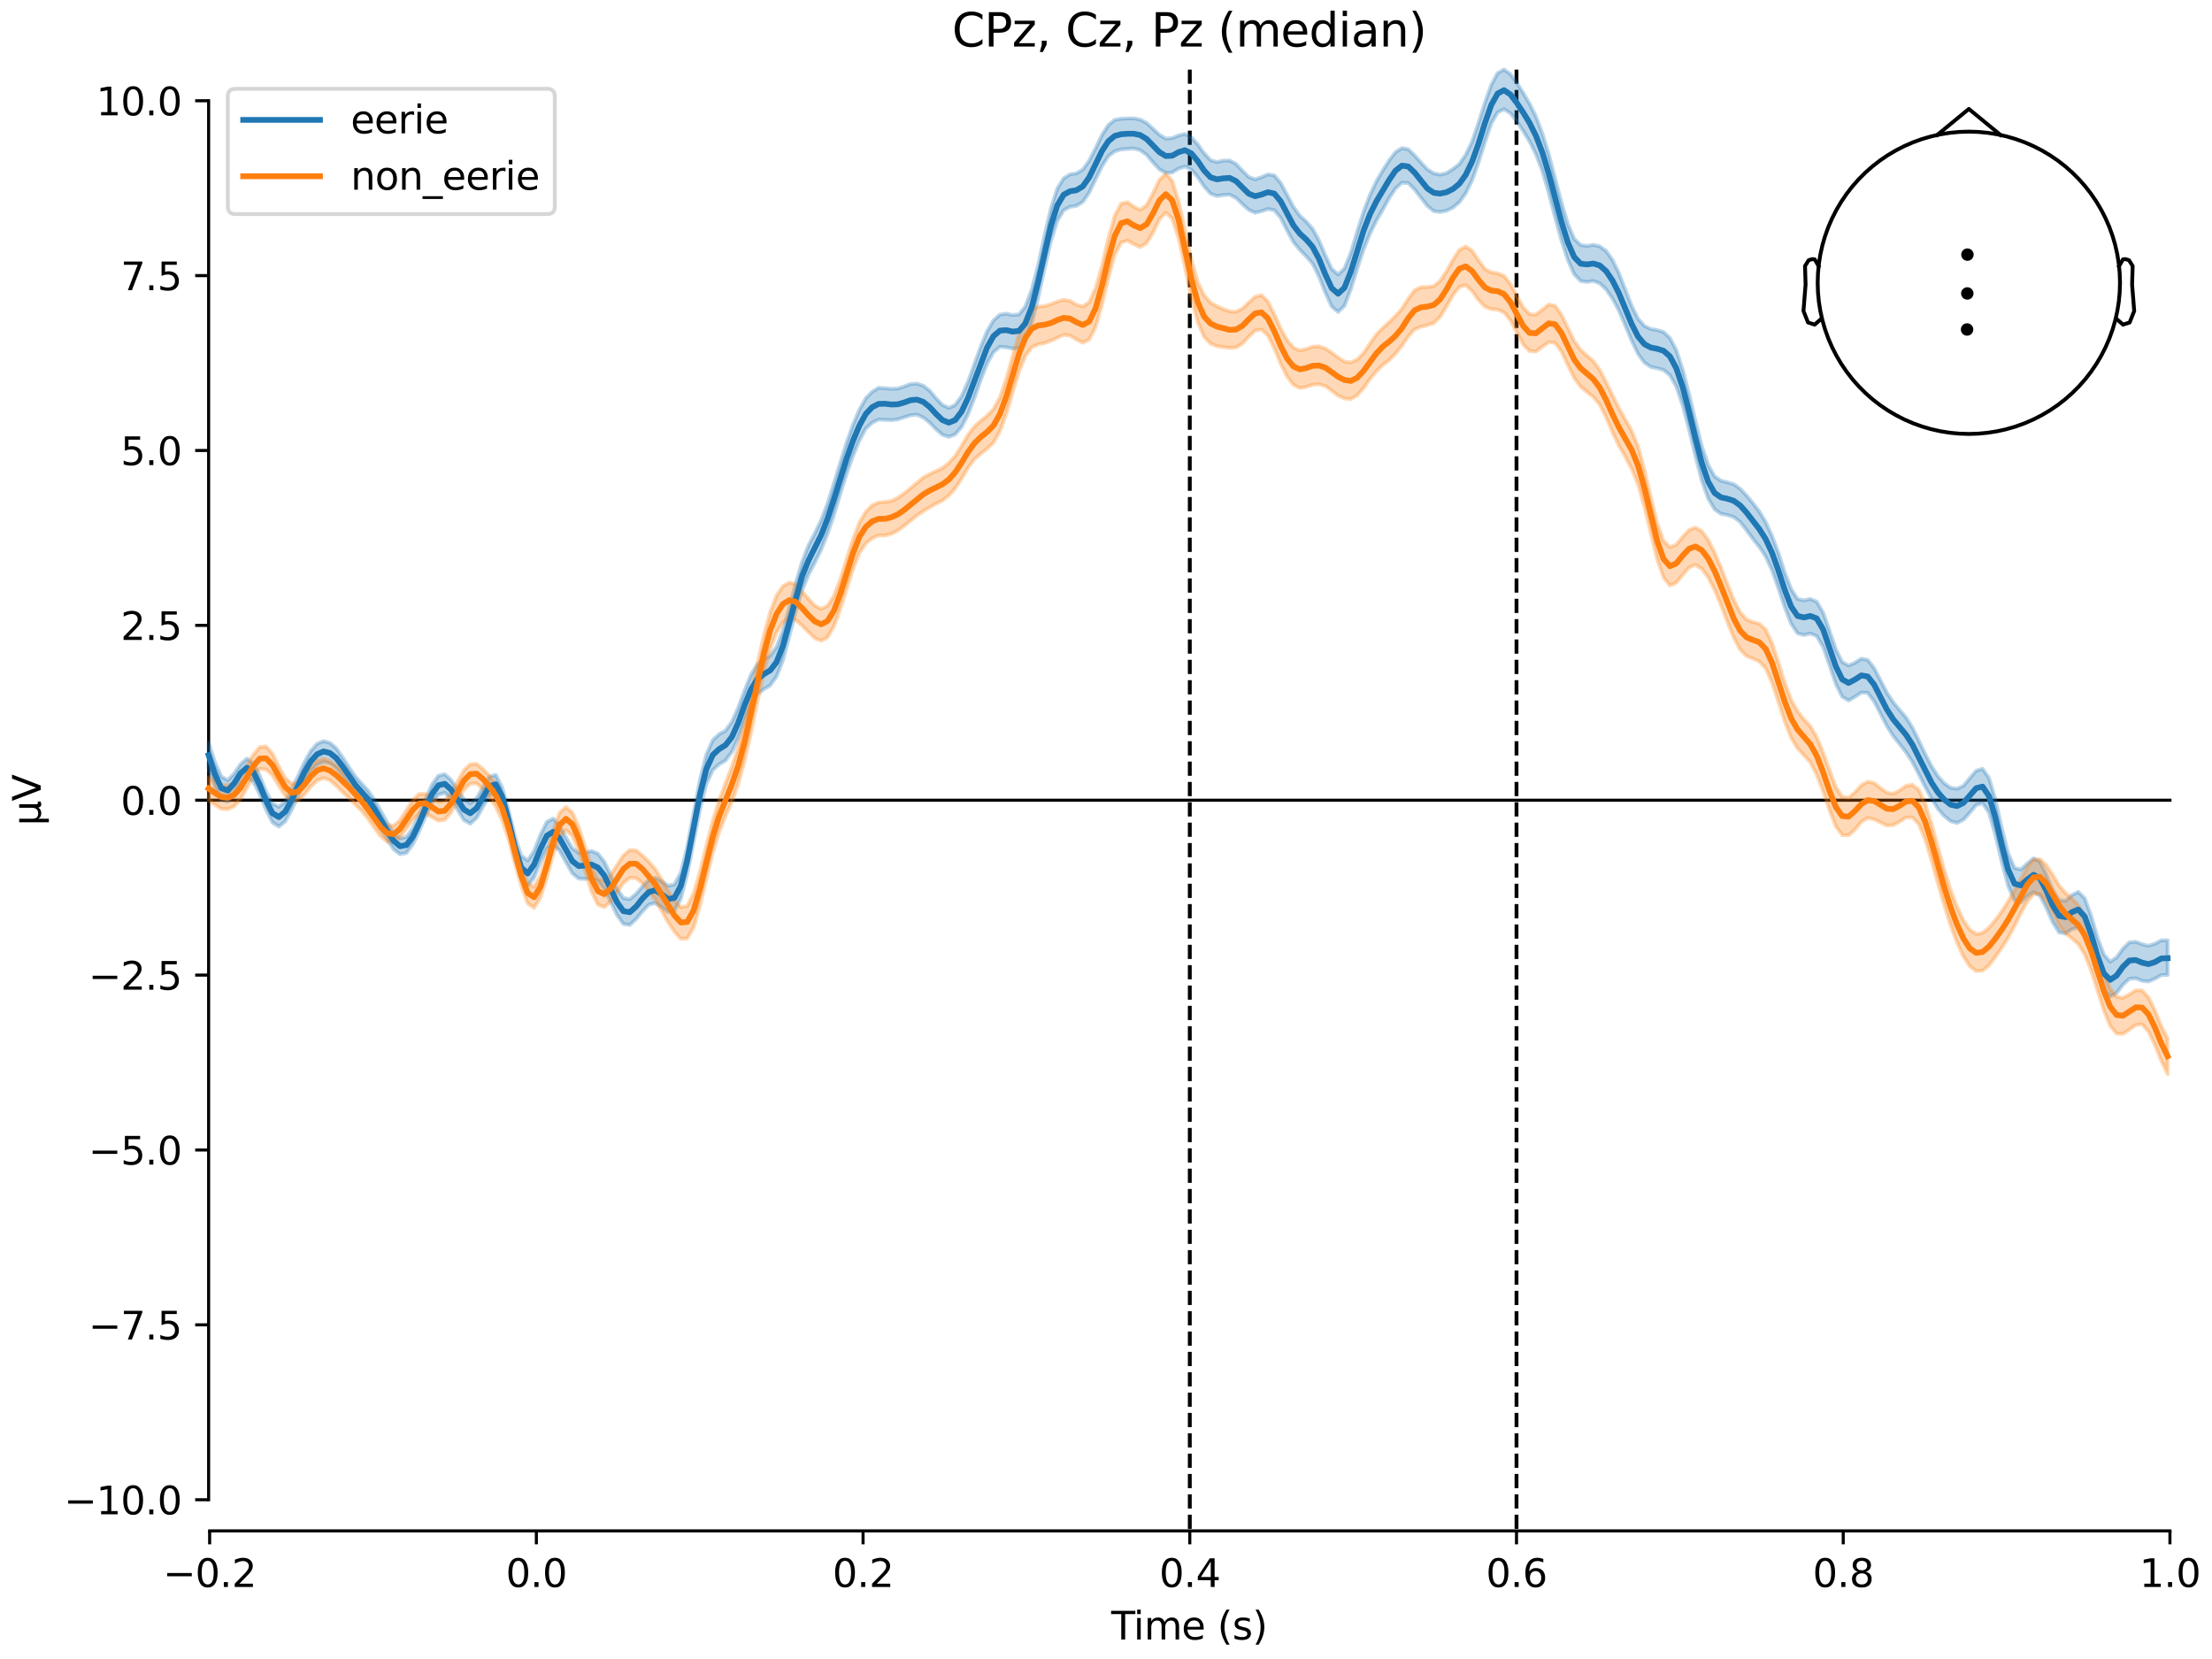 <?xml version="1.0" encoding="utf-8" standalone="no"?>
<!DOCTYPE svg PUBLIC "-//W3C//DTD SVG 1.1//EN"
  "http://www.w3.org/Graphics/SVG/1.1/DTD/svg11.dtd">
<svg xmlns:xlink="http://www.w3.org/1999/xlink" width="576pt" height="432pt" viewBox="0 0 576 432" xmlns="http://www.w3.org/2000/svg" version="1.1">
 <defs>
  <style type="text/css">*{stroke-linejoin: round; stroke-linecap: butt}</style>
 </defs>
 <g id="figure_1">
  <g id="patch_1">
   <path d="M 0 432 
L 576 432 
L 576 0 
L 0 0 
z
" style="fill: #ffffff"/>
  </g>
  <g id="axes_1">
   <g id="patch_2">
    <path d="M 54.324 398.644 
L 565.048 398.644 
L 565.048 18.118 
L 54.324 18.118 
L 54.324 398.644 
z
" style="fill: none; opacity: 0"/>
   </g>
   <g id="patch_3">
    <path d="M 54.324 390.529 
L 54.324 26.233 
" style="fill: none; stroke: #000000; stroke-width: 0.8; stroke-linejoin: miter; stroke-linecap: square"/>
   </g>
   <g id="LineCollection_1">
    <path d="M 309.819 18.118 
L 309.819 398.644 
" clip-path="url(#p4bafa25fa3)" style="fill: none; stroke-dasharray: 3.7,1.6; stroke-dashoffset: 0; stroke: #000000"/>
    <path d="M 394.895 18.118 
L 394.895 398.644 
" clip-path="url(#p4bafa25fa3)" style="fill: none; stroke-dasharray: 3.7,1.6; stroke-dashoffset: 0; stroke: #000000"/>
   </g>
   <g id="matplotlib.axis_1">
    <g id="xtick_1">
     <g id="line2d_1">
      <defs>
       <path id="m33f041557d" d="M 0 0 
L 0 3.5 
" style="stroke: #000000; stroke-width: 0.8"/>
      </defs>
      <g>
       <use xlink:href="#m33f041557d" x="54.59" y="398.644" style="stroke: #000000; stroke-width: 0.8"/>
      </g>
     </g>
     <g id="text_1">
      <!-- −0.2 -->
      <g transform="translate(42.448 413.242) scale(0.1 -0.1)">
       <defs>
        <path id="DejaVuSans-2212" d="M 678 2272 
L 4684 2272 
L 4684 1741 
L 678 1741 
L 678 2272 
z
" transform="scale(0.016)"/>
        <path id="DejaVuSans-30" d="M 2034 4250 
Q 1547 4250 1301 3770 
Q 1056 3291 1056 2328 
Q 1056 1369 1301 889 
Q 1547 409 2034 409 
Q 2525 409 2770 889 
Q 3016 1369 3016 2328 
Q 3016 3291 2770 3770 
Q 2525 4250 2034 4250 
z
M 2034 4750 
Q 2819 4750 3233 4129 
Q 3647 3509 3647 2328 
Q 3647 1150 3233 529 
Q 2819 -91 2034 -91 
Q 1250 -91 836 529 
Q 422 1150 422 2328 
Q 422 3509 836 4129 
Q 1250 4750 2034 4750 
z
" transform="scale(0.016)"/>
        <path id="DejaVuSans-2e" d="M 684 794 
L 1344 794 
L 1344 0 
L 684 0 
L 684 794 
z
" transform="scale(0.016)"/>
        <path id="DejaVuSans-32" d="M 1228 531 
L 3431 531 
L 3431 0 
L 469 0 
L 469 531 
Q 828 903 1448 1529 
Q 2069 2156 2228 2338 
Q 2531 2678 2651 2914 
Q 2772 3150 2772 3378 
Q 2772 3750 2511 3984 
Q 2250 4219 1831 4219 
Q 1534 4219 1204 4116 
Q 875 4013 500 3803 
L 500 4441 
Q 881 4594 1212 4672 
Q 1544 4750 1819 4750 
Q 2544 4750 2975 4387 
Q 3406 4025 3406 3419 
Q 3406 3131 3298 2873 
Q 3191 2616 2906 2266 
Q 2828 2175 2409 1742 
Q 1991 1309 1228 531 
z
" transform="scale(0.016)"/>
       </defs>
       <use xlink:href="#DejaVuSans-2212"/>
       <use xlink:href="#DejaVuSans-30" transform="translate(83.789 0)"/>
       <use xlink:href="#DejaVuSans-2e" transform="translate(147.412 0)"/>
       <use xlink:href="#DejaVuSans-32" transform="translate(179.199 0)"/>
      </g>
     </g>
    </g>
    <g id="xtick_2">
     <g id="line2d_2">
      <g>
       <use xlink:href="#m33f041557d" x="139.666" y="398.644" style="stroke: #000000; stroke-width: 0.8"/>
      </g>
     </g>
     <g id="text_2">
      <!-- 0.0 -->
      <g transform="translate(131.714 413.242) scale(0.1 -0.1)">
       <use xlink:href="#DejaVuSans-30"/>
       <use xlink:href="#DejaVuSans-2e" transform="translate(63.623 0)"/>
       <use xlink:href="#DejaVuSans-30" transform="translate(95.41 0)"/>
      </g>
     </g>
    </g>
    <g id="xtick_3">
     <g id="line2d_3">
      <g>
       <use xlink:href="#m33f041557d" x="224.742" y="398.644" style="stroke: #000000; stroke-width: 0.8"/>
      </g>
     </g>
     <g id="text_3">
      <!-- 0.2 -->
      <g transform="translate(216.791 413.242) scale(0.1 -0.1)">
       <use xlink:href="#DejaVuSans-30"/>
       <use xlink:href="#DejaVuSans-2e" transform="translate(63.623 0)"/>
       <use xlink:href="#DejaVuSans-32" transform="translate(95.41 0)"/>
      </g>
     </g>
    </g>
    <g id="xtick_4">
     <g id="line2d_4">
      <g>
       <use xlink:href="#m33f041557d" x="309.819" y="398.644" style="stroke: #000000; stroke-width: 0.8"/>
      </g>
     </g>
     <g id="text_4">
      <!-- 0.4 -->
      <g transform="translate(301.867 413.242) scale(0.1 -0.1)">
       <defs>
        <path id="DejaVuSans-34" d="M 2419 4116 
L 825 1625 
L 2419 1625 
L 2419 4116 
z
M 2253 4666 
L 3047 4666 
L 3047 1625 
L 3713 1625 
L 3713 1100 
L 3047 1100 
L 3047 0 
L 2419 0 
L 2419 1100 
L 313 1100 
L 313 1709 
L 2253 4666 
z
" transform="scale(0.016)"/>
       </defs>
       <use xlink:href="#DejaVuSans-30"/>
       <use xlink:href="#DejaVuSans-2e" transform="translate(63.623 0)"/>
       <use xlink:href="#DejaVuSans-34" transform="translate(95.41 0)"/>
      </g>
     </g>
    </g>
    <g id="xtick_5">
     <g id="line2d_5">
      <g>
       <use xlink:href="#m33f041557d" x="394.895" y="398.644" style="stroke: #000000; stroke-width: 0.8"/>
      </g>
     </g>
     <g id="text_5">
      <!-- 0.6 -->
      <g transform="translate(386.944 413.242) scale(0.1 -0.1)">
       <defs>
        <path id="DejaVuSans-36" d="M 2113 2584 
Q 1688 2584 1439 2293 
Q 1191 2003 1191 1497 
Q 1191 994 1439 701 
Q 1688 409 2113 409 
Q 2538 409 2786 701 
Q 3034 994 3034 1497 
Q 3034 2003 2786 2293 
Q 2538 2584 2113 2584 
z
M 3366 4563 
L 3366 3988 
Q 3128 4100 2886 4159 
Q 2644 4219 2406 4219 
Q 1781 4219 1451 3797 
Q 1122 3375 1075 2522 
Q 1259 2794 1537 2939 
Q 1816 3084 2150 3084 
Q 2853 3084 3261 2657 
Q 3669 2231 3669 1497 
Q 3669 778 3244 343 
Q 2819 -91 2113 -91 
Q 1303 -91 875 529 
Q 447 1150 447 2328 
Q 447 3434 972 4092 
Q 1497 4750 2381 4750 
Q 2619 4750 2861 4703 
Q 3103 4656 3366 4563 
z
" transform="scale(0.016)"/>
       </defs>
       <use xlink:href="#DejaVuSans-30"/>
       <use xlink:href="#DejaVuSans-2e" transform="translate(63.623 0)"/>
       <use xlink:href="#DejaVuSans-36" transform="translate(95.41 0)"/>
      </g>
     </g>
    </g>
    <g id="xtick_6">
     <g id="line2d_6">
      <g>
       <use xlink:href="#m33f041557d" x="479.972" y="398.644" style="stroke: #000000; stroke-width: 0.8"/>
      </g>
     </g>
     <g id="text_6">
      <!-- 0.8 -->
      <g transform="translate(472.02 413.242) scale(0.1 -0.1)">
       <defs>
        <path id="DejaVuSans-38" d="M 2034 2216 
Q 1584 2216 1326 1975 
Q 1069 1734 1069 1313 
Q 1069 891 1326 650 
Q 1584 409 2034 409 
Q 2484 409 2743 651 
Q 3003 894 3003 1313 
Q 3003 1734 2745 1975 
Q 2488 2216 2034 2216 
z
M 1403 2484 
Q 997 2584 770 2862 
Q 544 3141 544 3541 
Q 544 4100 942 4425 
Q 1341 4750 2034 4750 
Q 2731 4750 3128 4425 
Q 3525 4100 3525 3541 
Q 3525 3141 3298 2862 
Q 3072 2584 2669 2484 
Q 3125 2378 3379 2068 
Q 3634 1759 3634 1313 
Q 3634 634 3220 271 
Q 2806 -91 2034 -91 
Q 1263 -91 848 271 
Q 434 634 434 1313 
Q 434 1759 690 2068 
Q 947 2378 1403 2484 
z
M 1172 3481 
Q 1172 3119 1398 2916 
Q 1625 2713 2034 2713 
Q 2441 2713 2670 2916 
Q 2900 3119 2900 3481 
Q 2900 3844 2670 4047 
Q 2441 4250 2034 4250 
Q 1625 4250 1398 4047 
Q 1172 3844 1172 3481 
z
" transform="scale(0.016)"/>
       </defs>
       <use xlink:href="#DejaVuSans-30"/>
       <use xlink:href="#DejaVuSans-2e" transform="translate(63.623 0)"/>
       <use xlink:href="#DejaVuSans-38" transform="translate(95.41 0)"/>
      </g>
     </g>
    </g>
    <g id="xtick_7">
     <g id="line2d_7">
      <g>
       <use xlink:href="#m33f041557d" x="565.048" y="398.644" style="stroke: #000000; stroke-width: 0.8"/>
      </g>
     </g>
     <g id="text_7">
      <!-- 1.0 -->
      <g transform="translate(557.097 413.242) scale(0.1 -0.1)">
       <defs>
        <path id="DejaVuSans-31" d="M 794 531 
L 1825 531 
L 1825 4091 
L 703 3866 
L 703 4441 
L 1819 4666 
L 2450 4666 
L 2450 531 
L 3481 531 
L 3481 0 
L 794 0 
L 794 531 
z
" transform="scale(0.016)"/>
       </defs>
       <use xlink:href="#DejaVuSans-31"/>
       <use xlink:href="#DejaVuSans-2e" transform="translate(63.623 0)"/>
       <use xlink:href="#DejaVuSans-30" transform="translate(95.41 0)"/>
      </g>
     </g>
    </g>
    <g id="text_8">
     <!-- Time (s) -->
     <g transform="translate(289.357 426.92) scale(0.1 -0.1)">
      <defs>
       <path id="DejaVuSans-54" d="M -19 4666 
L 3928 4666 
L 3928 4134 
L 2272 4134 
L 2272 0 
L 1638 0 
L 1638 4134 
L -19 4134 
L -19 4666 
z
" transform="scale(0.016)"/>
       <path id="DejaVuSans-69" d="M 603 3500 
L 1178 3500 
L 1178 0 
L 603 0 
L 603 3500 
z
M 603 4863 
L 1178 4863 
L 1178 4134 
L 603 4134 
L 603 4863 
z
" transform="scale(0.016)"/>
       <path id="DejaVuSans-6d" d="M 3328 2828 
Q 3544 3216 3844 3400 
Q 4144 3584 4550 3584 
Q 5097 3584 5394 3201 
Q 5691 2819 5691 2113 
L 5691 0 
L 5113 0 
L 5113 2094 
Q 5113 2597 4934 2840 
Q 4756 3084 4391 3084 
Q 3944 3084 3684 2787 
Q 3425 2491 3425 1978 
L 3425 0 
L 2847 0 
L 2847 2094 
Q 2847 2600 2669 2842 
Q 2491 3084 2119 3084 
Q 1678 3084 1418 2786 
Q 1159 2488 1159 1978 
L 1159 0 
L 581 0 
L 581 3500 
L 1159 3500 
L 1159 2956 
Q 1356 3278 1631 3431 
Q 1906 3584 2284 3584 
Q 2666 3584 2933 3390 
Q 3200 3197 3328 2828 
z
" transform="scale(0.016)"/>
       <path id="DejaVuSans-65" d="M 3597 1894 
L 3597 1613 
L 953 1613 
Q 991 1019 1311 708 
Q 1631 397 2203 397 
Q 2534 397 2845 478 
Q 3156 559 3463 722 
L 3463 178 
Q 3153 47 2828 -22 
Q 2503 -91 2169 -91 
Q 1331 -91 842 396 
Q 353 884 353 1716 
Q 353 2575 817 3079 
Q 1281 3584 2069 3584 
Q 2775 3584 3186 3129 
Q 3597 2675 3597 1894 
z
M 3022 2063 
Q 3016 2534 2758 2815 
Q 2500 3097 2075 3097 
Q 1594 3097 1305 2825 
Q 1016 2553 972 2059 
L 3022 2063 
z
" transform="scale(0.016)"/>
       <path id="DejaVuSans-20" transform="scale(0.016)"/>
       <path id="DejaVuSans-28" d="M 1984 4856 
Q 1566 4138 1362 3434 
Q 1159 2731 1159 2009 
Q 1159 1288 1364 580 
Q 1569 -128 1984 -844 
L 1484 -844 
Q 1016 -109 783 600 
Q 550 1309 550 2009 
Q 550 2706 781 3412 
Q 1013 4119 1484 4856 
L 1984 4856 
z
" transform="scale(0.016)"/>
       <path id="DejaVuSans-73" d="M 2834 3397 
L 2834 2853 
Q 2591 2978 2328 3040 
Q 2066 3103 1784 3103 
Q 1356 3103 1142 2972 
Q 928 2841 928 2578 
Q 928 2378 1081 2264 
Q 1234 2150 1697 2047 
L 1894 2003 
Q 2506 1872 2764 1633 
Q 3022 1394 3022 966 
Q 3022 478 2636 193 
Q 2250 -91 1575 -91 
Q 1294 -91 989 -36 
Q 684 19 347 128 
L 347 722 
Q 666 556 975 473 
Q 1284 391 1588 391 
Q 1994 391 2212 530 
Q 2431 669 2431 922 
Q 2431 1156 2273 1281 
Q 2116 1406 1581 1522 
L 1381 1569 
Q 847 1681 609 1914 
Q 372 2147 372 2553 
Q 372 3047 722 3315 
Q 1072 3584 1716 3584 
Q 2034 3584 2315 3537 
Q 2597 3491 2834 3397 
z
" transform="scale(0.016)"/>
       <path id="DejaVuSans-29" d="M 513 4856 
L 1013 4856 
Q 1481 4119 1714 3412 
Q 1947 2706 1947 2009 
Q 1947 1309 1714 600 
Q 1481 -109 1013 -844 
L 513 -844 
Q 928 -128 1133 580 
Q 1338 1288 1338 2009 
Q 1338 2731 1133 3434 
Q 928 4138 513 4856 
z
" transform="scale(0.016)"/>
      </defs>
      <use xlink:href="#DejaVuSans-54"/>
      <use xlink:href="#DejaVuSans-69" transform="translate(57.959 0)"/>
      <use xlink:href="#DejaVuSans-6d" transform="translate(85.742 0)"/>
      <use xlink:href="#DejaVuSans-65" transform="translate(183.154 0)"/>
      <use xlink:href="#DejaVuSans-20" transform="translate(244.678 0)"/>
      <use xlink:href="#DejaVuSans-28" transform="translate(276.465 0)"/>
      <use xlink:href="#DejaVuSans-73" transform="translate(315.479 0)"/>
      <use xlink:href="#DejaVuSans-29" transform="translate(367.578 0)"/>
     </g>
    </g>
   </g>
   <g id="matplotlib.axis_2">
    <g id="ytick_1">
     <g id="line2d_8">
      <defs>
       <path id="m88d5add28f" d="M 0 0 
L -3.5 0 
" style="stroke: #000000; stroke-width: 0.8"/>
      </defs>
      <g>
       <use xlink:href="#m88d5add28f" x="54.324" y="390.529" style="stroke: #000000; stroke-width: 0.8"/>
      </g>
     </g>
     <g id="text_9">
      <!-- −10.0 -->
      <g transform="translate(16.678 394.328) scale(0.1 -0.1)">
       <use xlink:href="#DejaVuSans-2212"/>
       <use xlink:href="#DejaVuSans-31" transform="translate(83.789 0)"/>
       <use xlink:href="#DejaVuSans-30" transform="translate(147.412 0)"/>
       <use xlink:href="#DejaVuSans-2e" transform="translate(211.035 0)"/>
       <use xlink:href="#DejaVuSans-30" transform="translate(242.822 0)"/>
      </g>
     </g>
    </g>
    <g id="ytick_2">
     <g id="line2d_9">
      <g>
       <use xlink:href="#m88d5add28f" x="54.324" y="344.992" style="stroke: #000000; stroke-width: 0.8"/>
      </g>
     </g>
     <g id="text_10">
      <!-- −7.5 -->
      <g transform="translate(23.041 348.791) scale(0.1 -0.1)">
       <defs>
        <path id="DejaVuSans-37" d="M 525 4666 
L 3525 4666 
L 3525 4397 
L 1831 0 
L 1172 0 
L 2766 4134 
L 525 4134 
L 525 4666 
z
" transform="scale(0.016)"/>
        <path id="DejaVuSans-35" d="M 691 4666 
L 3169 4666 
L 3169 4134 
L 1269 4134 
L 1269 2991 
Q 1406 3038 1543 3061 
Q 1681 3084 1819 3084 
Q 2600 3084 3056 2656 
Q 3513 2228 3513 1497 
Q 3513 744 3044 326 
Q 2575 -91 1722 -91 
Q 1428 -91 1123 -41 
Q 819 9 494 109 
L 494 744 
Q 775 591 1075 516 
Q 1375 441 1709 441 
Q 2250 441 2565 725 
Q 2881 1009 2881 1497 
Q 2881 1984 2565 2268 
Q 2250 2553 1709 2553 
Q 1456 2553 1204 2497 
Q 953 2441 691 2322 
L 691 4666 
z
" transform="scale(0.016)"/>
       </defs>
       <use xlink:href="#DejaVuSans-2212"/>
       <use xlink:href="#DejaVuSans-37" transform="translate(83.789 0)"/>
       <use xlink:href="#DejaVuSans-2e" transform="translate(147.412 0)"/>
       <use xlink:href="#DejaVuSans-35" transform="translate(179.199 0)"/>
      </g>
     </g>
    </g>
    <g id="ytick_3">
     <g id="line2d_10">
      <g>
       <use xlink:href="#m88d5add28f" x="54.324" y="299.455" style="stroke: #000000; stroke-width: 0.8"/>
      </g>
     </g>
     <g id="text_11">
      <!-- −5.0 -->
      <g transform="translate(23.041 303.254) scale(0.1 -0.1)">
       <use xlink:href="#DejaVuSans-2212"/>
       <use xlink:href="#DejaVuSans-35" transform="translate(83.789 0)"/>
       <use xlink:href="#DejaVuSans-2e" transform="translate(147.412 0)"/>
       <use xlink:href="#DejaVuSans-30" transform="translate(179.199 0)"/>
      </g>
     </g>
    </g>
    <g id="ytick_4">
     <g id="line2d_11">
      <g>
       <use xlink:href="#m88d5add28f" x="54.324" y="253.918" style="stroke: #000000; stroke-width: 0.8"/>
      </g>
     </g>
     <g id="text_12">
      <!-- −2.5 -->
      <g transform="translate(23.041 257.717) scale(0.1 -0.1)">
       <use xlink:href="#DejaVuSans-2212"/>
       <use xlink:href="#DejaVuSans-32" transform="translate(83.789 0)"/>
       <use xlink:href="#DejaVuSans-2e" transform="translate(147.412 0)"/>
       <use xlink:href="#DejaVuSans-35" transform="translate(179.199 0)"/>
      </g>
     </g>
    </g>
    <g id="ytick_5">
     <g id="line2d_12">
      <g>
       <use xlink:href="#m88d5add28f" x="54.324" y="208.381" style="stroke: #000000; stroke-width: 0.8"/>
      </g>
     </g>
     <g id="text_13">
      <!-- 0.0 -->
      <g transform="translate(31.421 212.18) scale(0.1 -0.1)">
       <use xlink:href="#DejaVuSans-30"/>
       <use xlink:href="#DejaVuSans-2e" transform="translate(63.623 0)"/>
       <use xlink:href="#DejaVuSans-30" transform="translate(95.41 0)"/>
      </g>
     </g>
    </g>
    <g id="ytick_6">
     <g id="line2d_13">
      <g>
       <use xlink:href="#m88d5add28f" x="54.324" y="162.844" style="stroke: #000000; stroke-width: 0.8"/>
      </g>
     </g>
     <g id="text_14">
      <!-- 2.5 -->
      <g transform="translate(31.421 166.643) scale(0.1 -0.1)">
       <use xlink:href="#DejaVuSans-32"/>
       <use xlink:href="#DejaVuSans-2e" transform="translate(63.623 0)"/>
       <use xlink:href="#DejaVuSans-35" transform="translate(95.41 0)"/>
      </g>
     </g>
    </g>
    <g id="ytick_7">
     <g id="line2d_14">
      <g>
       <use xlink:href="#m88d5add28f" x="54.324" y="117.307" style="stroke: #000000; stroke-width: 0.8"/>
      </g>
     </g>
     <g id="text_15">
      <!-- 5.0 -->
      <g transform="translate(31.421 121.106) scale(0.1 -0.1)">
       <use xlink:href="#DejaVuSans-35"/>
       <use xlink:href="#DejaVuSans-2e" transform="translate(63.623 0)"/>
       <use xlink:href="#DejaVuSans-30" transform="translate(95.41 0)"/>
      </g>
     </g>
    </g>
    <g id="ytick_8">
     <g id="line2d_15">
      <g>
       <use xlink:href="#m88d5add28f" x="54.324" y="71.77" style="stroke: #000000; stroke-width: 0.8"/>
      </g>
     </g>
     <g id="text_16">
      <!-- 7.5 -->
      <g transform="translate(31.421 75.569) scale(0.1 -0.1)">
       <use xlink:href="#DejaVuSans-37"/>
       <use xlink:href="#DejaVuSans-2e" transform="translate(63.623 0)"/>
       <use xlink:href="#DejaVuSans-35" transform="translate(95.41 0)"/>
      </g>
     </g>
    </g>
    <g id="ytick_9">
     <g id="line2d_16">
      <g>
       <use xlink:href="#m88d5add28f" x="54.324" y="26.233" style="stroke: #000000; stroke-width: 0.8"/>
      </g>
     </g>
     <g id="text_17">
      <!-- 10.0 -->
      <g transform="translate(25.058 30.033) scale(0.1 -0.1)">
       <use xlink:href="#DejaVuSans-31"/>
       <use xlink:href="#DejaVuSans-30" transform="translate(63.623 0)"/>
       <use xlink:href="#DejaVuSans-2e" transform="translate(127.246 0)"/>
       <use xlink:href="#DejaVuSans-30" transform="translate(159.033 0)"/>
      </g>
     </g>
    </g>
    <g id="text_18">
     <!-- µV -->
     <g transform="translate(10.599 214.982) rotate(-90) scale(0.1 -0.1)">
      <defs>
       <path id="DejaVuSans-b5" d="M 544 -1331 
L 544 3500 
L 1119 3500 
L 1119 1325 
Q 1119 872 1334 640 
Q 1550 409 1972 409 
Q 2434 409 2667 671 
Q 2900 934 2900 1459 
L 2900 3500 
L 3475 3500 
L 3475 806 
Q 3475 619 3529 530 
Q 3584 441 3700 441 
Q 3728 441 3778 458 
Q 3828 475 3916 513 
L 3916 50 
Q 3788 -22 3673 -56 
Q 3559 -91 3450 -91 
Q 3234 -91 3106 31 
Q 2978 153 2931 403 
Q 2775 156 2548 32 
Q 2322 -91 2016 -91 
Q 1697 -91 1473 31 
Q 1250 153 1119 397 
L 1119 -1331 
L 544 -1331 
z
" transform="scale(0.016)"/>
       <path id="DejaVuSans-56" d="M 1831 0 
L 50 4666 
L 709 4666 
L 2188 738 
L 3669 4666 
L 4325 4666 
L 2547 0 
L 1831 0 
z
" transform="scale(0.016)"/>
      </defs>
      <use xlink:href="#DejaVuSans-b5"/>
      <use xlink:href="#DejaVuSans-56" transform="translate(63.623 0)"/>
     </g>
    </g>
   </g>
   <g id="patch_4">
    <path d="M 54.59 398.644 
L 565.048 398.644 
" style="fill: none; stroke: #000000; stroke-width: 0.8; stroke-linejoin: miter; stroke-linecap: square"/>
   </g>
   <g id="patch_5">
    <path d="M 54.324 208.381 
L 565.048 208.381 
" style="fill: none; stroke: #000000; stroke-width: 0.8; stroke-linejoin: miter; stroke-linecap: square"/>
   </g>
   <g id="text_19">
    <!-- CPz, Cz, Pz (median) -->
    <g transform="translate(247.916 12.118) scale(0.12 -0.12)">
     <defs>
      <path id="DejaVuSans-43" d="M 4122 4306 
L 4122 3641 
Q 3803 3938 3442 4084 
Q 3081 4231 2675 4231 
Q 1875 4231 1450 3742 
Q 1025 3253 1025 2328 
Q 1025 1406 1450 917 
Q 1875 428 2675 428 
Q 3081 428 3442 575 
Q 3803 722 4122 1019 
L 4122 359 
Q 3791 134 3420 21 
Q 3050 -91 2638 -91 
Q 1578 -91 968 557 
Q 359 1206 359 2328 
Q 359 3453 968 4101 
Q 1578 4750 2638 4750 
Q 3056 4750 3426 4639 
Q 3797 4528 4122 4306 
z
" transform="scale(0.016)"/>
      <path id="DejaVuSans-50" d="M 1259 4147 
L 1259 2394 
L 2053 2394 
Q 2494 2394 2734 2622 
Q 2975 2850 2975 3272 
Q 2975 3691 2734 3919 
Q 2494 4147 2053 4147 
L 1259 4147 
z
M 628 4666 
L 2053 4666 
Q 2838 4666 3239 4311 
Q 3641 3956 3641 3272 
Q 3641 2581 3239 2228 
Q 2838 1875 2053 1875 
L 1259 1875 
L 1259 0 
L 628 0 
L 628 4666 
z
" transform="scale(0.016)"/>
      <path id="DejaVuSans-7a" d="M 353 3500 
L 3084 3500 
L 3084 2975 
L 922 459 
L 3084 459 
L 3084 0 
L 275 0 
L 275 525 
L 2438 3041 
L 353 3041 
L 353 3500 
z
" transform="scale(0.016)"/>
      <path id="DejaVuSans-2c" d="M 750 794 
L 1409 794 
L 1409 256 
L 897 -744 
L 494 -744 
L 750 256 
L 750 794 
z
" transform="scale(0.016)"/>
      <path id="DejaVuSans-64" d="M 2906 2969 
L 2906 4863 
L 3481 4863 
L 3481 0 
L 2906 0 
L 2906 525 
Q 2725 213 2448 61 
Q 2172 -91 1784 -91 
Q 1150 -91 751 415 
Q 353 922 353 1747 
Q 353 2572 751 3078 
Q 1150 3584 1784 3584 
Q 2172 3584 2448 3432 
Q 2725 3281 2906 2969 
z
M 947 1747 
Q 947 1113 1208 752 
Q 1469 391 1925 391 
Q 2381 391 2643 752 
Q 2906 1113 2906 1747 
Q 2906 2381 2643 2742 
Q 2381 3103 1925 3103 
Q 1469 3103 1208 2742 
Q 947 2381 947 1747 
z
" transform="scale(0.016)"/>
      <path id="DejaVuSans-61" d="M 2194 1759 
Q 1497 1759 1228 1600 
Q 959 1441 959 1056 
Q 959 750 1161 570 
Q 1363 391 1709 391 
Q 2188 391 2477 730 
Q 2766 1069 2766 1631 
L 2766 1759 
L 2194 1759 
z
M 3341 1997 
L 3341 0 
L 2766 0 
L 2766 531 
Q 2569 213 2275 61 
Q 1981 -91 1556 -91 
Q 1019 -91 701 211 
Q 384 513 384 1019 
Q 384 1609 779 1909 
Q 1175 2209 1959 2209 
L 2766 2209 
L 2766 2266 
Q 2766 2663 2505 2880 
Q 2244 3097 1772 3097 
Q 1472 3097 1187 3025 
Q 903 2953 641 2809 
L 641 3341 
Q 956 3463 1253 3523 
Q 1550 3584 1831 3584 
Q 2591 3584 2966 3190 
Q 3341 2797 3341 1997 
z
" transform="scale(0.016)"/>
      <path id="DejaVuSans-6e" d="M 3513 2113 
L 3513 0 
L 2938 0 
L 2938 2094 
Q 2938 2591 2744 2837 
Q 2550 3084 2163 3084 
Q 1697 3084 1428 2787 
Q 1159 2491 1159 1978 
L 1159 0 
L 581 0 
L 581 3500 
L 1159 3500 
L 1159 2956 
Q 1366 3272 1645 3428 
Q 1925 3584 2291 3584 
Q 2894 3584 3203 3211 
Q 3513 2838 3513 2113 
z
" transform="scale(0.016)"/>
     </defs>
     <use xlink:href="#DejaVuSans-43"/>
     <use xlink:href="#DejaVuSans-50" transform="translate(69.824 0)"/>
     <use xlink:href="#DejaVuSans-7a" transform="translate(130.127 0)"/>
     <use xlink:href="#DejaVuSans-2c" transform="translate(182.617 0)"/>
     <use xlink:href="#DejaVuSans-20" transform="translate(214.404 0)"/>
     <use xlink:href="#DejaVuSans-43" transform="translate(246.191 0)"/>
     <use xlink:href="#DejaVuSans-7a" transform="translate(316.016 0)"/>
     <use xlink:href="#DejaVuSans-2c" transform="translate(368.506 0)"/>
     <use xlink:href="#DejaVuSans-20" transform="translate(400.293 0)"/>
     <use xlink:href="#DejaVuSans-50" transform="translate(432.08 0)"/>
     <use xlink:href="#DejaVuSans-7a" transform="translate(492.383 0)"/>
     <use xlink:href="#DejaVuSans-20" transform="translate(544.873 0)"/>
     <use xlink:href="#DejaVuSans-28" transform="translate(576.66 0)"/>
     <use xlink:href="#DejaVuSans-6d" transform="translate(615.674 0)"/>
     <use xlink:href="#DejaVuSans-65" transform="translate(713.086 0)"/>
     <use xlink:href="#DejaVuSans-64" transform="translate(774.609 0)"/>
     <use xlink:href="#DejaVuSans-69" transform="translate(838.086 0)"/>
     <use xlink:href="#DejaVuSans-61" transform="translate(865.869 0)"/>
     <use xlink:href="#DejaVuSans-6e" transform="translate(927.148 0)"/>
     <use xlink:href="#DejaVuSans-29" transform="translate(990.527 0)"/>
    </g>
   </g>
   <g id="legend_1">
    <g id="patch_6">
     <path d="M 61.324 55.753 
L 142.466 55.753 
Q 144.466 55.753 144.466 53.753 
L 144.466 25.118 
Q 144.466 23.118 142.466 23.118 
L 61.324 23.118 
Q 59.324 23.118 59.324 25.118 
L 59.324 53.753 
Q 59.324 55.753 61.324 55.753 
z
" style="fill: #ffffff; opacity: 0.8; stroke: #cccccc; stroke-linejoin: miter"/>
    </g>
    <g id="line2d_17">
     <path d="M 63.324 31.217 
L 73.324 31.217 
L 83.324 31.217 
" style="fill: none; stroke: #1f77b4; stroke-width: 1.5; stroke-linecap: square"/>
    </g>
    <g id="text_20">
     <!-- eerie -->
     <g transform="translate(91.324 34.717) scale(0.1 -0.1)">
      <defs>
       <path id="DejaVuSans-72" d="M 2631 2963 
Q 2534 3019 2420 3045 
Q 2306 3072 2169 3072 
Q 1681 3072 1420 2755 
Q 1159 2438 1159 1844 
L 1159 0 
L 581 0 
L 581 3500 
L 1159 3500 
L 1159 2956 
Q 1341 3275 1631 3429 
Q 1922 3584 2338 3584 
Q 2397 3584 2469 3576 
Q 2541 3569 2628 3553 
L 2631 2963 
z
" transform="scale(0.016)"/>
      </defs>
      <use xlink:href="#DejaVuSans-65"/>
      <use xlink:href="#DejaVuSans-65" transform="translate(61.523 0)"/>
      <use xlink:href="#DejaVuSans-72" transform="translate(123.047 0)"/>
      <use xlink:href="#DejaVuSans-69" transform="translate(164.16 0)"/>
      <use xlink:href="#DejaVuSans-65" transform="translate(191.943 0)"/>
     </g>
    </g>
    <g id="line2d_18">
     <path d="M 63.324 45.895 
L 73.324 45.895 
L 83.324 45.895 
" style="fill: none; stroke: #ff7f0e; stroke-width: 1.5; stroke-linecap: square"/>
    </g>
    <g id="text_21">
     <!-- non_eerie -->
     <g transform="translate(91.324 49.395) scale(0.1 -0.1)">
      <defs>
       <path id="DejaVuSans-6f" d="M 1959 3097 
Q 1497 3097 1228 2736 
Q 959 2375 959 1747 
Q 959 1119 1226 758 
Q 1494 397 1959 397 
Q 2419 397 2687 759 
Q 2956 1122 2956 1747 
Q 2956 2369 2687 2733 
Q 2419 3097 1959 3097 
z
M 1959 3584 
Q 2709 3584 3137 3096 
Q 3566 2609 3566 1747 
Q 3566 888 3137 398 
Q 2709 -91 1959 -91 
Q 1206 -91 779 398 
Q 353 888 353 1747 
Q 353 2609 779 3096 
Q 1206 3584 1959 3584 
z
" transform="scale(0.016)"/>
       <path id="DejaVuSans-5f" d="M 3263 -1063 
L 3263 -1509 
L -63 -1509 
L -63 -1063 
L 3263 -1063 
z
" transform="scale(0.016)"/>
      </defs>
      <use xlink:href="#DejaVuSans-6e"/>
      <use xlink:href="#DejaVuSans-6f" transform="translate(63.379 0)"/>
      <use xlink:href="#DejaVuSans-6e" transform="translate(124.561 0)"/>
      <use xlink:href="#DejaVuSans-5f" transform="translate(187.939 0)"/>
      <use xlink:href="#DejaVuSans-65" transform="translate(237.939 0)"/>
      <use xlink:href="#DejaVuSans-65" transform="translate(299.463 0)"/>
      <use xlink:href="#DejaVuSans-72" transform="translate(360.986 0)"/>
      <use xlink:href="#DejaVuSans-69" transform="translate(402.1 0)"/>
      <use xlink:href="#DejaVuSans-65" transform="translate(429.883 0)"/>
     </g>
    </g>
   </g>
   <g id="FillBetweenPolyCollection_1">
    <defs>
     <path id="mf58e241859" d="M 54.324 -238.622 
L 54.324 -231.877 
L 55.985 -226.987 
L 57.647 -223.722 
L 59.309 -223.244 
L 60.97 -225.315 
L 62.632 -228.06 
L 64.294 -229.57 
L 65.955 -228.446 
L 67.617 -225.182 
L 69.279 -221.145 
L 70.94 -217.84 
L 72.602 -216.765 
L 74.263 -218.083 
L 75.925 -221.064 
L 77.587 -224.701 
L 79.248 -228.377 
L 80.91 -231.121 
L 82.572 -232.804 
L 84.233 -233.528 
L 85.895 -233.144 
L 87.557 -231.951 
L 89.218 -229.871 
L 90.88 -227.48 
L 92.542 -225.204 
L 94.203 -223.312 
L 95.865 -221.532 
L 97.527 -219.005 
L 99.188 -216.13 
L 100.85 -213.304 
L 102.512 -210.838 
L 104.173 -209.557 
L 105.835 -209.873 
L 107.496 -212.111 
L 109.158 -215.561 
L 110.82 -219.429 
L 112.481 -222.851 
L 114.143 -225.078 
L 115.805 -225.546 
L 117.466 -224.015 
L 119.128 -221.188 
L 120.79 -218.449 
L 122.451 -217.506 
L 124.113 -219.003 
L 125.775 -221.906 
L 127.436 -224.852 
L 129.098 -225.43 
L 130.76 -222.201 
L 132.421 -215.918 
L 134.083 -208.524 
L 135.744 -203.098 
L 137.406 -201.345 
L 139.068 -203.445 
L 140.729 -207.585 
L 142.391 -211.004 
L 144.053 -212.041 
L 145.714 -210.473 
L 147.376 -207.471 
L 149.038 -204.581 
L 150.699 -203.214 
L 152.361 -203.132 
L 154.023 -203.233 
L 155.684 -202.541 
L 157.346 -200.429 
L 159.008 -197.222 
L 160.669 -193.717 
L 162.331 -191.402 
L 163.993 -191.14 
L 165.654 -192.686 
L 167.316 -194.704 
L 168.977 -196.428 
L 170.639 -196.828 
L 172.301 -195.779 
L 173.962 -194.473 
L 175.624 -194.836 
L 177.286 -197.968 
L 178.947 -204.351 
L 180.609 -212.78 
L 182.271 -221.299 
L 183.932 -227.861 
L 185.594 -231.462 
L 187.256 -232.974 
L 188.917 -233.963 
L 190.579 -236.191 
L 192.241 -239.82 
L 193.902 -244.405 
L 195.564 -248.571 
L 197.226 -251.269 
L 198.887 -252.518 
L 200.549 -253.515 
L 202.21 -255.814 
L 203.872 -260.049 
L 205.534 -266.303 
L 207.195 -272.641 
L 208.857 -278.261 
L 210.519 -282.304 
L 212.18 -285.524 
L 213.842 -288.895 
L 215.504 -293.047 
L 217.165 -297.949 
L 218.827 -303.427 
L 220.489 -308.749 
L 222.15 -313.383 
L 223.812 -317.356 
L 225.474 -320.415 
L 227.135 -321.945 
L 228.797 -322.756 
L 230.458 -322.691 
L 232.12 -322.591 
L 233.782 -322.792 
L 235.443 -323.339 
L 237.105 -323.855 
L 238.767 -324.028 
L 240.428 -323.278 
L 242.09 -321.937 
L 243.752 -320.208 
L 245.413 -318.785 
L 247.075 -318.25 
L 248.737 -318.881 
L 250.398 -320.814 
L 252.06 -324.063 
L 253.722 -328.371 
L 255.383 -333.086 
L 257.045 -337.352 
L 258.707 -340.295 
L 260.368 -341.695 
L 262.03 -341.572 
L 263.691 -341.227 
L 265.353 -341.335 
L 267.015 -343.343 
L 268.676 -347.827 
L 270.338 -354.512 
L 272 -362.033 
L 273.661 -369.254 
L 275.323 -374.501 
L 276.985 -377.255 
L 278.646 -378.149 
L 280.308 -378.401 
L 281.97 -379.435 
L 283.631 -381.872 
L 285.293 -385.317 
L 286.955 -388.709 
L 288.616 -391.341 
L 290.278 -392.603 
L 291.94 -393.112 
L 293.601 -393.22 
L 295.263 -393.348 
L 296.924 -392.885 
L 298.586 -391.67 
L 300.248 -389.706 
L 301.909 -387.906 
L 303.571 -386.958 
L 305.233 -387.08 
L 306.894 -388.09 
L 308.556 -388.642 
L 310.218 -387.826 
L 311.879 -385.895 
L 313.541 -383.47 
L 315.203 -381.589 
L 316.864 -380.964 
L 318.526 -381.218 
L 320.188 -381.301 
L 321.849 -380.469 
L 323.511 -378.85 
L 325.173 -377.364 
L 326.834 -376.6 
L 328.496 -377.003 
L 330.157 -377.57 
L 331.819 -377.27 
L 333.481 -375.32 
L 335.142 -371.99 
L 336.804 -368.98 
L 338.466 -366.945 
L 340.127 -365.252 
L 341.789 -363.358 
L 343.451 -360.019 
L 345.112 -355.808 
L 346.774 -352.16 
L 348.436 -350.768 
L 350.097 -352.345 
L 351.759 -356.723 
L 353.421 -362.03 
L 355.082 -367.032 
L 356.744 -371.156 
L 358.405 -374.516 
L 360.067 -377.384 
L 361.729 -380.397 
L 363.39 -382.909 
L 365.052 -384.422 
L 366.714 -384.337 
L 368.375 -382.635 
L 370.037 -380.481 
L 371.699 -378.363 
L 373.36 -377.024 
L 375.022 -376.807 
L 376.684 -377.133 
L 378.345 -377.944 
L 380.007 -379.346 
L 381.669 -381.647 
L 383.33 -385.021 
L 384.992 -389.708 
L 386.654 -394.946 
L 388.315 -399.825 
L 389.977 -402.722 
L 391.638 -403.549 
L 393.3 -402.521 
L 394.962 -400.406 
L 396.623 -397.898 
L 398.285 -395.199 
L 399.947 -391.857 
L 401.608 -387.506 
L 403.27 -381.85 
L 404.932 -375.452 
L 406.593 -369.441 
L 408.255 -364.315 
L 409.917 -360.581 
L 411.578 -358.843 
L 413.24 -358.591 
L 414.902 -358.844 
L 416.563 -358.227 
L 418.225 -356.646 
L 419.887 -354.258 
L 421.548 -351.149 
L 423.21 -347.288 
L 424.871 -343.327 
L 426.533 -339.859 
L 428.195 -337.598 
L 429.856 -336.45 
L 431.518 -336.124 
L 433.18 -335.641 
L 434.841 -334.301 
L 436.503 -331.358 
L 438.165 -326.465 
L 439.826 -320.185 
L 441.488 -313.259 
L 443.15 -306.871 
L 444.811 -302.162 
L 446.473 -299.387 
L 448.135 -298.208 
L 449.796 -297.893 
L 451.458 -297.366 
L 453.12 -296.08 
L 454.781 -293.951 
L 456.443 -291.677 
L 458.104 -289.614 
L 459.766 -287.102 
L 461.428 -283.523 
L 463.089 -278.851 
L 464.751 -273.876 
L 466.413 -269.576 
L 468.074 -267.092 
L 469.736 -266.646 
L 471.398 -267.022 
L 473.059 -266.382 
L 474.721 -263.587 
L 476.383 -258.837 
L 478.044 -253.91 
L 479.706 -250.553 
L 481.368 -249.59 
L 483.029 -250.557 
L 484.691 -251.652 
L 486.352 -251.579 
L 488.014 -249.355 
L 489.676 -246.156 
L 491.337 -242.937 
L 492.999 -240.325 
L 494.661 -238.221 
L 496.322 -236.113 
L 497.984 -233.57 
L 499.646 -230.401 
L 501.307 -227.096 
L 502.969 -224.041 
L 504.631 -221.382 
L 506.292 -219.478 
L 507.954 -218.15 
L 509.616 -217.704 
L 511.277 -218.546 
L 512.939 -220.386 
L 514.601 -222.369 
L 516.262 -222.876 
L 517.924 -220.409 
L 519.585 -214.623 
L 521.247 -207.618 
L 522.909 -201.34 
L 524.57 -197.535 
L 526.232 -197.013 
L 527.894 -198.583 
L 529.555 -199.705 
L 531.217 -198.767 
L 532.879 -195.567 
L 534.54 -191.809 
L 536.202 -189.193 
L 537.864 -188.92 
L 539.525 -190.031 
L 541.187 -190.455 
L 542.849 -188.424 
L 544.51 -183.827 
L 546.172 -178.333 
L 547.834 -174.067 
L 549.495 -172.473 
L 551.157 -173.453 
L 552.818 -175.583 
L 554.48 -177.123 
L 556.142 -177.264 
L 557.803 -176.573 
L 559.465 -176.416 
L 561.127 -177.124 
L 562.788 -178.074 
L 564.45 -178.137 
L 564.45 -187.134 
L 564.45 -187.134 
L 562.788 -187.122 
L 561.127 -186.235 
L 559.465 -185.725 
L 557.803 -186.119 
L 556.142 -186.766 
L 554.48 -186.613 
L 552.818 -184.967 
L 551.157 -182.678 
L 549.495 -181.575 
L 547.834 -183.422 
L 546.172 -187.896 
L 544.51 -193.555 
L 542.849 -198.094 
L 541.187 -199.758 
L 539.525 -198.925 
L 537.864 -197.427 
L 536.202 -197.614 
L 534.54 -200.301 
L 532.879 -204.271 
L 531.217 -207.593 
L 529.555 -208.49 
L 527.894 -207.137 
L 526.232 -205.585 
L 524.57 -205.979 
L 522.909 -209.849 
L 521.247 -216.438 
L 519.585 -223.843 
L 517.924 -229.423 
L 516.262 -231.805 
L 514.601 -231.296 
L 512.939 -229.376 
L 511.277 -227.365 
L 509.616 -226.604 
L 507.954 -226.844 
L 506.292 -228.009 
L 504.631 -229.884 
L 502.969 -232.473 
L 501.307 -235.663 
L 499.646 -239.173 
L 497.984 -242.553 
L 496.322 -245.192 
L 494.661 -247.109 
L 492.999 -249.123 
L 491.337 -251.632 
L 489.676 -254.869 
L 488.014 -258.052 
L 486.352 -260.151 
L 484.691 -260.487 
L 483.029 -259.424 
L 481.368 -258.699 
L 479.706 -259.614 
L 478.044 -262.957 
L 476.383 -267.797 
L 474.721 -272.525 
L 473.059 -275.318 
L 471.398 -276.039 
L 469.736 -275.662 
L 468.074 -276.046 
L 466.413 -278.633 
L 464.751 -282.88 
L 463.089 -288.051 
L 461.428 -292.45 
L 459.766 -296.061 
L 458.104 -298.823 
L 456.443 -300.998 
L 454.781 -302.98 
L 453.12 -304.74 
L 451.458 -305.923 
L 449.796 -306.4 
L 448.135 -306.81 
L 446.473 -307.966 
L 444.811 -310.914 
L 443.15 -315.81 
L 441.488 -322.413 
L 439.826 -329.431 
L 438.165 -335.77 
L 436.503 -340.83 
L 434.841 -343.984 
L 433.18 -345.539 
L 431.518 -346.055 
L 429.856 -346.337 
L 428.195 -347.132 
L 426.533 -349.041 
L 424.871 -352.377 
L 423.21 -356.608 
L 421.548 -360.895 
L 419.887 -364.302 
L 418.225 -366.65 
L 416.563 -367.859 
L 414.902 -368.231 
L 413.24 -367.945 
L 411.578 -368.19 
L 409.917 -369.825 
L 408.255 -373.693 
L 406.593 -379.301 
L 404.932 -385.562 
L 403.27 -391.924 
L 401.608 -397.28 
L 399.947 -401.694 
L 398.285 -405.01 
L 396.623 -407.828 
L 394.962 -410.49 
L 393.3 -412.711 
L 391.638 -413.882 
L 389.977 -412.97 
L 388.315 -409.863 
L 386.654 -405.201 
L 384.992 -399.984 
L 383.33 -395.118 
L 381.669 -391.693 
L 380.007 -389.273 
L 378.345 -387.988 
L 376.684 -386.909 
L 375.022 -386.518 
L 373.36 -386.835 
L 371.699 -387.862 
L 370.037 -389.665 
L 368.375 -391.508 
L 366.714 -393.134 
L 365.052 -393.431 
L 363.39 -392.384 
L 361.729 -390.219 
L 360.067 -387.611 
L 358.405 -384.767 
L 356.744 -381.23 
L 355.082 -376.898 
L 353.421 -371.705 
L 351.759 -366.169 
L 350.097 -362.081 
L 348.436 -360.508 
L 346.774 -361.978 
L 345.112 -365.506 
L 343.451 -369.417 
L 341.789 -372.421 
L 340.127 -374.321 
L 338.466 -375.813 
L 336.804 -378.126 
L 335.142 -381.259 
L 333.481 -384.368 
L 331.819 -386.341 
L 330.157 -386.572 
L 328.496 -385.871 
L 326.834 -385.285 
L 325.173 -385.9 
L 323.511 -387.567 
L 321.849 -389.318 
L 320.188 -390.211 
L 318.526 -390.155 
L 316.864 -389.788 
L 315.203 -390.304 
L 313.541 -392.098 
L 311.879 -394.42 
L 310.218 -396.246 
L 308.556 -397.104 
L 306.894 -396.728 
L 305.233 -396.032 
L 303.571 -395.896 
L 301.909 -396.888 
L 300.248 -398.454 
L 298.586 -399.967 
L 296.924 -400.847 
L 295.263 -401.177 
L 293.601 -401.163 
L 291.94 -401.078 
L 290.278 -400.791 
L 288.616 -399.448 
L 286.955 -396.852 
L 285.293 -393.41 
L 283.631 -390.16 
L 281.97 -387.849 
L 280.308 -386.854 
L 278.646 -386.593 
L 276.985 -385.553 
L 275.323 -382.902 
L 273.661 -377.728 
L 272 -370.701 
L 270.338 -363.002 
L 268.676 -356.645 
L 267.015 -352.202 
L 265.353 -350.143 
L 263.691 -349.951 
L 262.03 -350.305 
L 260.368 -350.062 
L 258.707 -348.575 
L 257.045 -345.763 
L 255.383 -341.739 
L 253.722 -337.166 
L 252.06 -332.522 
L 250.398 -328.864 
L 248.737 -326.549 
L 247.075 -325.77 
L 245.413 -326.55 
L 243.752 -328.276 
L 242.09 -330.252 
L 240.428 -331.553 
L 238.767 -332.097 
L 237.105 -332 
L 235.443 -331.341 
L 233.782 -330.81 
L 232.12 -330.755 
L 230.458 -330.888 
L 228.797 -331.012 
L 227.135 -329.991 
L 225.474 -328.326 
L 223.812 -325.363 
L 222.15 -321.481 
L 220.489 -316.821 
L 218.827 -311.581 
L 217.165 -306.136 
L 215.504 -300.913 
L 213.842 -296.562 
L 212.18 -293.121 
L 210.519 -289.965 
L 208.857 -285.661 
L 207.195 -280.121 
L 205.534 -273.822 
L 203.872 -267.802 
L 202.21 -263.539 
L 200.549 -261.271 
L 198.887 -260.344 
L 197.226 -259.012 
L 195.564 -256.329 
L 193.902 -252.211 
L 192.241 -247.719 
L 190.579 -244.024 
L 188.917 -241.732 
L 187.256 -240.825 
L 185.594 -239.252 
L 183.932 -235.504 
L 182.271 -228.943 
L 180.609 -220.251 
L 178.947 -211.436 
L 177.286 -204.793 
L 175.624 -201.666 
L 173.962 -201.361 
L 172.301 -202.538 
L 170.639 -203.458 
L 168.977 -202.925 
L 167.316 -201.215 
L 165.654 -199.261 
L 163.993 -197.854 
L 162.331 -198.167 
L 160.669 -200.54 
L 159.008 -204.18 
L 157.346 -207.636 
L 155.684 -209.723 
L 154.023 -210.388 
L 152.361 -210.04 
L 150.699 -209.933 
L 149.038 -211.12 
L 147.376 -213.899 
L 145.714 -217.01 
L 144.053 -218.834 
L 142.391 -217.974 
L 140.729 -214.632 
L 139.068 -210.36 
L 137.406 -207.933 
L 135.744 -209.168 
L 134.083 -214.143 
L 132.421 -220.999 
L 130.76 -226.977 
L 129.098 -230.222 
L 127.436 -229.781 
L 125.775 -226.991 
L 124.113 -224.142 
L 122.451 -222.84 
L 120.79 -223.89 
L 119.128 -226.371 
L 117.466 -228.905 
L 115.805 -230.392 
L 114.143 -229.975 
L 112.481 -227.663 
L 110.82 -223.958 
L 109.158 -219.944 
L 107.496 -216.344 
L 105.835 -214.058 
L 104.173 -213.721 
L 102.512 -215.131 
L 100.85 -217.778 
L 99.188 -220.794 
L 97.527 -223.681 
L 95.865 -226.102 
L 94.203 -227.908 
L 92.542 -229.773 
L 90.88 -232.192 
L 89.218 -234.796 
L 87.557 -237.163 
L 85.895 -238.548 
L 84.233 -239.013 
L 82.572 -238.31 
L 80.91 -236.407 
L 79.248 -233.446 
L 77.587 -229.843 
L 75.925 -226.447 
L 74.263 -223.281 
L 72.602 -221.886 
L 70.94 -222.759 
L 69.279 -225.955 
L 67.617 -230.024 
L 65.955 -233.293 
L 64.294 -234.447 
L 62.632 -232.986 
L 60.97 -230.565 
L 59.309 -228.824 
L 57.647 -229.773 
L 55.985 -233.48 
L 54.324 -238.622 
z
" style="stroke: #1f77b4; stroke-opacity: 0.3"/>
    </defs>
    <g>
     <use xlink:href="#mf58e241859" x="0" y="432" style="fill: #1f77b4; fill-opacity: 0.3; stroke: #1f77b4; stroke-opacity: 0.3"/>
    </g>
   </g>
   <g id="FillBetweenPolyCollection_2">
    <defs>
     <path id="mb0c35445e6" d="M 54.324 -229.6 
L 54.324 -223.61 
L 55.985 -222.408 
L 57.647 -221.388 
L 59.309 -221.29 
L 60.97 -222.036 
L 62.632 -223.954 
L 64.294 -226.801 
L 65.955 -229.86 
L 67.617 -231.785 
L 69.279 -231.665 
L 70.94 -230.14 
L 72.602 -227.353 
L 74.263 -224.823 
L 75.925 -223.296 
L 77.587 -223.522 
L 79.248 -225.117 
L 80.91 -227.163 
L 82.572 -228.757 
L 84.233 -229.386 
L 85.895 -228.863 
L 87.557 -227.393 
L 89.218 -225.756 
L 90.88 -224.204 
L 92.542 -222.473 
L 94.203 -220.845 
L 95.865 -218.78 
L 97.527 -216.38 
L 99.188 -214.18 
L 100.85 -212.827 
L 102.512 -212.723 
L 104.173 -214.032 
L 105.835 -216.249 
L 107.496 -218.567 
L 109.158 -220.172 
L 110.82 -220.171 
L 112.481 -219.232 
L 114.143 -218.314 
L 115.805 -218.51 
L 117.466 -220.451 
L 119.128 -223.451 
L 120.79 -226.31 
L 122.451 -227.923 
L 124.113 -227.983 
L 125.775 -226.538 
L 127.436 -224.485 
L 129.098 -221.908 
L 130.76 -218.436 
L 132.421 -213.474 
L 134.083 -207.166 
L 135.744 -201.22 
L 137.406 -196.778 
L 139.068 -195.579 
L 140.729 -198.254 
L 142.391 -203.471 
L 144.053 -209.521 
L 145.714 -214.129 
L 147.376 -215.817 
L 149.038 -214.342 
L 150.699 -210.487 
L 152.361 -205.272 
L 154.023 -199.835 
L 155.684 -196.447 
L 157.346 -195.77 
L 159.008 -197.228 
L 160.669 -199.628 
L 162.331 -202.079 
L 163.993 -203.418 
L 165.654 -203.337 
L 167.316 -202.002 
L 168.977 -199.879 
L 170.639 -197.695 
L 172.301 -194.819 
L 173.962 -191.855 
L 175.624 -189.373 
L 177.286 -187.543 
L 178.947 -187.598 
L 180.609 -190.513 
L 182.271 -196.149 
L 183.932 -203.111 
L 185.594 -209.87 
L 187.256 -215.241 
L 188.917 -219.482 
L 190.579 -223.233 
L 192.241 -227.894 
L 193.902 -233.937 
L 195.564 -241.214 
L 197.226 -249.266 
L 198.887 -256.814 
L 200.549 -263.052 
L 202.21 -267.275 
L 203.872 -269.939 
L 205.534 -270.919 
L 207.195 -270.518 
L 208.857 -269.091 
L 210.519 -267.391 
L 212.18 -265.826 
L 213.842 -265.15 
L 215.504 -266.051 
L 217.165 -268.929 
L 218.827 -273.423 
L 220.489 -278.709 
L 222.15 -283.845 
L 223.812 -288.036 
L 225.474 -290.523 
L 227.135 -291.861 
L 228.797 -292.578 
L 230.458 -292.541 
L 232.12 -292.994 
L 233.782 -293.837 
L 235.443 -295.064 
L 237.105 -296.427 
L 238.767 -297.764 
L 240.428 -298.888 
L 242.09 -299.894 
L 243.752 -300.849 
L 245.413 -301.653 
L 247.075 -302.989 
L 248.737 -304.851 
L 250.398 -307.374 
L 252.06 -310.192 
L 253.722 -312.38 
L 255.383 -313.852 
L 257.045 -315.162 
L 258.707 -316.744 
L 260.368 -319.667 
L 262.03 -324.217 
L 263.691 -329.802 
L 265.353 -335.204 
L 267.015 -339.345 
L 268.676 -341.572 
L 270.338 -342.351 
L 272 -342.65 
L 273.661 -343.29 
L 275.323 -344.033 
L 276.985 -344.822 
L 278.646 -344.603 
L 280.308 -343.603 
L 281.97 -342.756 
L 283.631 -343.597 
L 285.293 -346.823 
L 286.955 -352.697 
L 288.616 -359.625 
L 290.278 -365.625 
L 291.94 -368.854 
L 293.601 -369.368 
L 295.263 -368.401 
L 296.924 -367.668 
L 298.586 -368.726 
L 300.248 -371.421 
L 301.909 -374.916 
L 303.571 -376.614 
L 305.233 -375.081 
L 306.894 -369.98 
L 308.556 -362.501 
L 310.218 -354.461 
L 311.879 -348.169 
L 313.541 -344.282 
L 315.203 -342.548 
L 316.864 -341.857 
L 318.526 -341.625 
L 320.188 -341.411 
L 321.849 -341.502 
L 323.511 -342.519 
L 325.173 -344.346 
L 326.834 -345.898 
L 328.496 -346.199 
L 330.157 -344.648 
L 331.819 -341.315 
L 333.481 -337.314 
L 335.142 -333.977 
L 336.804 -331.785 
L 338.466 -330.957 
L 340.127 -331.256 
L 341.789 -331.811 
L 343.451 -331.938 
L 345.112 -331.461 
L 346.774 -330.244 
L 348.436 -328.964 
L 350.097 -328.242 
L 351.759 -328.064 
L 353.421 -329.085 
L 355.082 -330.937 
L 356.744 -333.352 
L 358.405 -335.321 
L 360.067 -336.957 
L 361.729 -338.196 
L 363.39 -339.922 
L 365.052 -341.957 
L 366.714 -344.427 
L 368.375 -346.254 
L 370.037 -346.915 
L 371.699 -347.321 
L 373.36 -347.878 
L 375.022 -349.503 
L 376.684 -352.254 
L 378.345 -355.202 
L 380.007 -357.239 
L 381.669 -357.747 
L 383.33 -356.204 
L 384.992 -353.895 
L 386.654 -352.162 
L 388.315 -351.498 
L 389.977 -351.374 
L 391.638 -350.643 
L 393.3 -348.659 
L 394.962 -345.496 
L 396.623 -342.315 
L 398.285 -340.6 
L 399.947 -340.466 
L 401.608 -341.692 
L 403.27 -342.913 
L 404.932 -342.716 
L 406.593 -340.495 
L 408.255 -336.957 
L 409.917 -333.566 
L 411.578 -331.316 
L 413.24 -329.917 
L 414.902 -328.638 
L 416.563 -326.637 
L 418.225 -323.365 
L 419.887 -319.441 
L 421.548 -315.96 
L 423.21 -313.103 
L 424.871 -309.931 
L 426.533 -305.883 
L 428.195 -300.025 
L 429.856 -293.249 
L 431.518 -286.405 
L 433.18 -281.657 
L 434.841 -279.53 
L 436.503 -280.275 
L 438.165 -282.285 
L 439.826 -284.232 
L 441.488 -284.906 
L 443.15 -283.872 
L 444.811 -281.64 
L 446.473 -278.435 
L 448.135 -274.476 
L 449.796 -270.096 
L 451.458 -265.976 
L 453.12 -262.877 
L 454.781 -261.166 
L 456.443 -260.505 
L 458.104 -259.75 
L 459.766 -257.973 
L 461.428 -254.289 
L 463.089 -249.298 
L 464.751 -244.105 
L 466.413 -239.881 
L 468.074 -237.129 
L 469.736 -235.314 
L 471.398 -233.494 
L 473.059 -230.297 
L 474.721 -225.935 
L 476.383 -221.08 
L 478.044 -216.821 
L 479.706 -214.534 
L 481.368 -214.479 
L 483.029 -215.992 
L 484.691 -217.966 
L 486.352 -218.997 
L 488.014 -218.66 
L 489.676 -217.833 
L 491.337 -217.039 
L 492.999 -217.149 
L 494.661 -218.048 
L 496.322 -219.135 
L 497.984 -219.142 
L 499.646 -217.415 
L 501.307 -213.436 
L 502.969 -207.933 
L 504.631 -202.015 
L 506.292 -196.214 
L 507.954 -191.014 
L 509.616 -186.557 
L 511.277 -182.918 
L 512.939 -180.384 
L 514.601 -179.128 
L 516.262 -179.251 
L 517.924 -180.604 
L 519.585 -182.822 
L 521.247 -185.197 
L 522.909 -187.789 
L 524.57 -190.893 
L 526.232 -194.24 
L 527.894 -197.262 
L 529.555 -199.179 
L 531.217 -199.219 
L 532.879 -197.259 
L 534.54 -194.071 
L 536.202 -191.016 
L 537.864 -188.954 
L 539.525 -187.642 
L 541.187 -186.176 
L 542.849 -183.524 
L 544.51 -179.349 
L 546.172 -174.168 
L 547.834 -168.91 
L 549.495 -164.87 
L 551.157 -162.84 
L 552.818 -162.764 
L 554.48 -163.895 
L 556.142 -165.073 
L 557.803 -165.266 
L 559.465 -163.384 
L 561.127 -159.905 
L 562.788 -155.78 
L 564.45 -152.294 
L 564.45 -161.555 
L 564.45 -161.555 
L 562.788 -164.796 
L 561.127 -168.892 
L 559.465 -172.254 
L 557.803 -174.07 
L 556.142 -174.124 
L 554.48 -173.048 
L 552.818 -172.179 
L 551.157 -172.408 
L 549.495 -174.643 
L 547.834 -178.779 
L 546.172 -184.103 
L 544.51 -189.414 
L 542.849 -193.685 
L 541.187 -196.289 
L 539.525 -198.025 
L 537.864 -199.438 
L 536.202 -201.377 
L 534.54 -204.117 
L 532.879 -206.691 
L 531.217 -208.262 
L 529.555 -208.147 
L 527.894 -206.216 
L 526.232 -203.251 
L 524.57 -200.173 
L 522.909 -197.255 
L 521.247 -194.661 
L 519.585 -192.408 
L 517.924 -190.461 
L 516.262 -189.068 
L 514.601 -188.776 
L 512.939 -189.908 
L 511.277 -192.322 
L 509.616 -195.845 
L 507.954 -200.207 
L 506.292 -205.486 
L 504.631 -211.355 
L 502.969 -217.474 
L 501.307 -222.736 
L 499.646 -226.302 
L 497.984 -227.654 
L 496.322 -227.367 
L 494.661 -226.171 
L 492.999 -225.3 
L 491.337 -225.601 
L 489.676 -226.784 
L 488.014 -228.112 
L 486.352 -228.463 
L 484.691 -227.524 
L 483.029 -225.711 
L 481.368 -224.263 
L 479.706 -224.514 
L 478.044 -227.015 
L 476.383 -231.429 
L 474.721 -236.056 
L 473.059 -240.063 
L 471.398 -242.89 
L 469.736 -244.704 
L 468.074 -246.757 
L 466.413 -249.739 
L 464.751 -254.171 
L 463.089 -259.533 
L 461.428 -264.491 
L 459.766 -268.078 
L 458.104 -269.593 
L 456.443 -270.008 
L 454.781 -270.69 
L 453.12 -272.594 
L 451.458 -275.808 
L 449.796 -279.965 
L 448.135 -284.215 
L 446.473 -288.16 
L 444.811 -291.378 
L 443.15 -293.665 
L 441.488 -294.611 
L 439.826 -294.008 
L 438.165 -292.221 
L 436.503 -290.173 
L 434.841 -289.519 
L 433.18 -291.179 
L 431.518 -295.769 
L 429.856 -302.57 
L 428.195 -309.666 
L 426.533 -315.774 
L 424.871 -319.796 
L 423.21 -322.79 
L 421.548 -325.729 
L 419.887 -329.086 
L 418.225 -332.484 
L 416.563 -335.674 
L 414.902 -337.965 
L 413.24 -339.39 
L 411.578 -340.894 
L 409.917 -343.183 
L 408.255 -346.629 
L 406.593 -350.059 
L 404.932 -352.361 
L 403.27 -352.68 
L 401.608 -351.348 
L 399.947 -350.068 
L 398.285 -350.193 
L 396.623 -351.961 
L 394.962 -354.958 
L 393.3 -358.07 
L 391.638 -360.14 
L 389.977 -360.82 
L 388.315 -361.066 
L 386.654 -361.957 
L 384.992 -364.241 
L 383.33 -366.69 
L 381.669 -367.789 
L 380.007 -366.921 
L 378.345 -364.331 
L 376.684 -361.354 
L 375.022 -358.864 
L 373.36 -357.478 
L 371.699 -357.243 
L 370.037 -357.227 
L 368.375 -356.431 
L 366.714 -354.217 
L 365.052 -351.585 
L 363.39 -349.733 
L 361.729 -348.105 
L 360.067 -346.616 
L 358.405 -344.909 
L 356.744 -342.56 
L 355.082 -340.061 
L 353.421 -338.395 
L 351.759 -337.604 
L 350.097 -337.822 
L 348.436 -338.916 
L 346.774 -340.15 
L 345.112 -341.235 
L 343.451 -341.804 
L 341.789 -341.725 
L 340.127 -341.12 
L 338.466 -340.751 
L 336.804 -341.461 
L 335.142 -343.413 
L 333.481 -346.485 
L 331.819 -350.146 
L 330.157 -353.465 
L 328.496 -355.138 
L 326.834 -354.727 
L 325.173 -353.225 
L 323.511 -351.619 
L 321.849 -350.809 
L 320.188 -350.925 
L 318.526 -351.527 
L 316.864 -352.286 
L 315.203 -353.178 
L 313.541 -355.098 
L 311.879 -358.561 
L 310.218 -364.524 
L 308.556 -372.133 
L 306.894 -379.662 
L 305.233 -384.92 
L 303.571 -386.751 
L 301.909 -385.175 
L 300.248 -381.677 
L 298.586 -378.575 
L 296.924 -377.365 
L 295.263 -378.123 
L 293.601 -379.331 
L 291.94 -378.99 
L 290.278 -375.811 
L 288.616 -369.942 
L 286.955 -362.81 
L 285.293 -356.965 
L 283.631 -353.321 
L 281.97 -352.174 
L 280.308 -352.654 
L 278.646 -353.639 
L 276.985 -353.921 
L 275.323 -353.464 
L 273.661 -352.791 
L 272 -352.311 
L 270.338 -352.152 
L 268.676 -351.355 
L 267.015 -348.998 
L 265.353 -344.939 
L 263.691 -339.283 
L 262.03 -333.305 
L 260.368 -328.512 
L 258.707 -325.451 
L 257.045 -323.768 
L 255.383 -322.432 
L 253.722 -320.918 
L 252.06 -318.744 
L 250.398 -315.885 
L 248.737 -313.249 
L 247.075 -311.454 
L 245.413 -310.105 
L 243.752 -309.339 
L 242.09 -308.54 
L 240.428 -307.67 
L 238.767 -306.279 
L 237.105 -304.883 
L 235.443 -303.534 
L 233.782 -302.359 
L 232.12 -301.555 
L 230.458 -301.292 
L 228.797 -301.145 
L 227.135 -300.459 
L 225.474 -298.754 
L 223.812 -295.982 
L 222.15 -291.71 
L 220.489 -286.525 
L 218.827 -281.228 
L 217.165 -276.823 
L 215.504 -274.276 
L 213.842 -273.421 
L 212.18 -274.298 
L 210.519 -276.06 
L 208.857 -277.989 
L 207.195 -279.882 
L 205.534 -280.297 
L 203.872 -279.346 
L 202.21 -276.959 
L 200.549 -272.561 
L 198.887 -266.468 
L 197.226 -259.233 
L 195.564 -251.37 
L 193.902 -243.858 
L 192.241 -237.433 
L 190.579 -232.326 
L 188.917 -228.066 
L 187.256 -223.599 
L 185.594 -218.233 
L 183.932 -211.828 
L 182.271 -205.044 
L 180.609 -199.338 
L 178.947 -196.091 
L 177.286 -195.776 
L 175.624 -197.525 
L 173.962 -200.095 
L 172.301 -202.954 
L 170.639 -205.677 
L 168.977 -207.529 
L 167.316 -209.205 
L 165.654 -210.538 
L 163.993 -210.648 
L 162.331 -209.254 
L 160.669 -206.746 
L 159.008 -204.126 
L 157.346 -202.622 
L 155.684 -203.264 
L 154.023 -206.465 
L 152.361 -211.489 
L 150.699 -216.631 
L 149.038 -220.43 
L 147.376 -221.847 
L 145.714 -220.356 
L 144.053 -215.807 
L 142.391 -209.668 
L 140.729 -204.01 
L 139.068 -201.066 
L 137.406 -202.024 
L 135.744 -206.556 
L 134.083 -212.839 
L 132.421 -219.418 
L 130.76 -224.618 
L 129.098 -227.865 
L 127.436 -229.976 
L 125.775 -231.733 
L 124.113 -233.082 
L 122.451 -232.983 
L 120.79 -231.379 
L 119.128 -228.481 
L 117.466 -225.475 
L 115.805 -223.418 
L 114.143 -223.215 
L 112.481 -224.335 
L 110.82 -225.276 
L 109.158 -225.239 
L 107.496 -223.659 
L 105.835 -221.032 
L 104.173 -218.441 
L 102.512 -216.945 
L 100.85 -217.185 
L 99.188 -218.828 
L 97.527 -221.048 
L 95.865 -223.457 
L 94.203 -225.731 
L 92.542 -227.648 
L 90.88 -229.56 
L 89.218 -231.243 
L 87.557 -232.656 
L 85.895 -233.815 
L 84.233 -234.472 
L 82.572 -234.028 
L 80.91 -232.531 
L 79.248 -230.262 
L 77.587 -228.236 
L 75.925 -227.943 
L 74.263 -229.436 
L 72.602 -232.435 
L 70.94 -235.76 
L 69.279 -237.627 
L 67.617 -237.469 
L 65.955 -235.453 
L 64.294 -232.743 
L 62.632 -229.983 
L 60.97 -228.159 
L 59.309 -227.459 
L 57.647 -227.601 
L 55.985 -228.601 
L 54.324 -229.6 
z
" style="stroke: #ff7f0e; stroke-opacity: 0.3"/>
    </defs>
    <g>
     <use xlink:href="#mb0c35445e6" x="0" y="432" style="fill: #ff7f0e; fill-opacity: 0.3; stroke: #ff7f0e; stroke-opacity: 0.3"/>
    </g>
   </g>
   <g id="line2d_19">
    <path d="M 54.324 196.657 
L 55.985 201.701 
L 57.647 205.243 
L 59.309 205.856 
L 60.97 203.994 
L 62.632 201.348 
L 64.294 199.919 
L 65.955 201.069 
L 67.617 204.386 
L 69.279 208.476 
L 70.94 211.753 
L 72.602 212.756 
L 74.263 211.367 
L 75.925 208.328 
L 79.248 201.107 
L 80.91 198.253 
L 82.572 196.405 
L 84.233 195.678 
L 85.895 196.079 
L 87.557 197.402 
L 89.218 199.582 
L 92.542 204.412 
L 95.865 208.151 
L 97.527 210.657 
L 100.85 216.423 
L 102.512 218.972 
L 104.173 220.355 
L 105.835 220.045 
L 107.496 217.863 
L 109.158 214.356 
L 110.82 210.37 
L 112.481 206.816 
L 114.143 204.497 
L 115.805 204.099 
L 117.466 205.607 
L 120.79 210.796 
L 122.451 211.771 
L 124.113 210.436 
L 127.436 204.71 
L 129.098 204.231 
L 130.76 207.369 
L 132.421 213.558 
L 134.083 220.708 
L 135.744 225.934 
L 137.406 227.446 
L 139.068 225.166 
L 140.729 221.044 
L 142.391 217.616 
L 144.053 216.609 
L 145.714 218.281 
L 149.038 224.239 
L 150.699 225.508 
L 152.361 225.397 
L 154.023 225.137 
L 155.684 225.903 
L 157.346 227.962 
L 160.669 234.94 
L 162.331 237.262 
L 163.993 237.533 
L 165.654 236.055 
L 167.316 233.957 
L 168.977 232.277 
L 170.639 231.805 
L 172.301 232.843 
L 173.962 234.099 
L 175.624 233.804 
L 177.286 230.634 
L 178.947 224.089 
L 182.271 206.866 
L 183.932 200.282 
L 185.594 196.591 
L 187.256 195.057 
L 188.917 194.027 
L 190.579 191.918 
L 192.241 188.187 
L 193.902 183.581 
L 195.564 179.493 
L 197.226 176.853 
L 198.887 175.548 
L 200.549 174.574 
L 202.21 172.427 
L 203.872 168.16 
L 208.857 150.044 
L 210.519 145.954 
L 213.842 139.308 
L 215.504 135.022 
L 217.165 129.978 
L 220.489 119.318 
L 222.15 114.688 
L 223.812 110.745 
L 225.474 107.752 
L 227.135 106.005 
L 228.797 105.174 
L 230.458 105.134 
L 232.12 105.33 
L 233.782 105.277 
L 235.443 104.811 
L 237.105 104.205 
L 238.767 104.055 
L 240.428 104.644 
L 242.09 105.993 
L 243.752 107.792 
L 245.413 109.397 
L 247.075 110.056 
L 248.737 109.373 
L 250.398 107.178 
L 252.06 103.637 
L 257.045 90.464 
L 258.707 87.52 
L 260.368 86.095 
L 262.03 85.966 
L 263.691 86.353 
L 265.353 86.163 
L 267.015 84.208 
L 268.676 79.865 
L 270.338 73.403 
L 273.661 58.724 
L 275.323 53.471 
L 276.985 50.692 
L 278.646 49.803 
L 280.308 49.534 
L 281.97 48.523 
L 283.631 46.162 
L 286.955 39.312 
L 288.616 36.766 
L 290.278 35.392 
L 291.94 34.955 
L 293.601 34.829 
L 295.263 34.827 
L 296.924 35.176 
L 298.586 36.202 
L 301.909 39.614 
L 303.571 40.625 
L 305.233 40.544 
L 306.894 39.617 
L 308.556 39.111 
L 310.218 39.945 
L 311.879 41.936 
L 313.541 44.393 
L 315.203 46.157 
L 316.864 46.704 
L 318.526 46.443 
L 320.188 46.334 
L 321.849 47.145 
L 325.173 50.439 
L 326.834 51.09 
L 328.496 50.665 
L 330.157 50.043 
L 331.819 50.414 
L 333.481 52.408 
L 336.804 58.689 
L 338.466 60.841 
L 340.127 62.352 
L 341.789 64.261 
L 343.451 67.365 
L 345.112 71.447 
L 346.774 75.032 
L 348.436 76.479 
L 350.097 74.908 
L 351.759 70.702 
L 355.082 60.014 
L 356.744 55.771 
L 358.405 52.438 
L 361.729 46.858 
L 363.39 44.435 
L 365.052 43.126 
L 366.714 43.359 
L 368.375 44.947 
L 371.699 49.106 
L 373.36 50.204 
L 375.022 50.415 
L 376.684 50.047 
L 378.345 49.218 
L 380.007 47.852 
L 381.669 45.529 
L 383.33 42.082 
L 384.992 37.452 
L 386.654 32.093 
L 388.315 27.347 
L 389.977 24.363 
L 391.638 23.476 
L 393.3 24.593 
L 394.962 26.778 
L 396.623 29.284 
L 398.285 31.998 
L 399.947 35.333 
L 401.608 39.654 
L 403.27 45.164 
L 406.593 57.757 
L 408.255 63.138 
L 409.917 66.933 
L 411.578 68.662 
L 413.24 68.856 
L 414.902 68.63 
L 416.563 69.122 
L 418.225 70.589 
L 419.887 73.048 
L 421.548 76.33 
L 424.871 84.349 
L 426.533 87.625 
L 428.195 89.621 
L 429.856 90.492 
L 431.518 90.823 
L 433.18 91.337 
L 434.841 92.796 
L 436.503 95.893 
L 438.165 100.82 
L 439.826 107.189 
L 441.488 114.144 
L 443.15 120.579 
L 444.811 125.466 
L 446.473 128.369 
L 448.135 129.513 
L 449.796 129.87 
L 451.458 130.399 
L 453.12 131.602 
L 454.781 133.453 
L 458.104 137.746 
L 459.766 140.352 
L 461.428 143.928 
L 463.089 148.559 
L 464.751 153.659 
L 466.413 157.962 
L 468.074 160.389 
L 469.736 160.787 
L 471.398 160.401 
L 473.059 161.029 
L 474.721 163.859 
L 478.044 173.528 
L 479.706 176.914 
L 481.368 177.837 
L 483.029 176.949 
L 484.691 175.875 
L 486.352 176.166 
L 488.014 178.271 
L 491.337 184.757 
L 492.999 187.325 
L 496.322 191.32 
L 497.984 193.902 
L 502.969 203.789 
L 504.631 206.33 
L 506.292 208.228 
L 507.954 209.535 
L 509.616 209.9 
L 511.277 209.065 
L 514.601 205.237 
L 516.262 204.829 
L 517.924 207.3 
L 519.585 212.863 
L 521.247 220.016 
L 522.909 226.395 
L 524.57 230.121 
L 526.232 230.565 
L 527.894 229.019 
L 529.555 227.801 
L 531.217 228.741 
L 532.879 231.943 
L 534.54 235.831 
L 536.202 238.478 
L 537.864 238.82 
L 539.525 237.506 
L 541.187 236.842 
L 542.849 238.669 
L 544.51 243.22 
L 546.172 248.942 
L 547.834 253.475 
L 549.495 255.142 
L 551.157 254.047 
L 552.818 251.726 
L 554.48 250.116 
L 556.142 249.987 
L 557.803 250.68 
L 559.465 251.052 
L 561.127 250.529 
L 562.788 249.574 
L 564.45 249.511 
L 564.45 249.511 
" style="fill: none; stroke: #1f77b4; stroke-width: 1.5; stroke-linecap: square"/>
   </g>
   <g id="line2d_20">
    <path d="M 54.324 205.338 
L 55.985 206.497 
L 57.647 207.509 
L 59.309 207.729 
L 60.97 206.993 
L 62.632 205.155 
L 65.955 199.489 
L 67.617 197.53 
L 69.279 197.468 
L 70.94 199.183 
L 72.602 202.17 
L 74.263 204.925 
L 75.925 206.444 
L 77.587 206.15 
L 79.248 204.373 
L 80.91 202.176 
L 82.572 200.621 
L 84.233 200.063 
L 85.895 200.639 
L 87.557 201.854 
L 90.88 205.003 
L 94.203 208.651 
L 95.865 210.843 
L 99.188 215.458 
L 100.85 216.977 
L 102.512 217.207 
L 104.173 215.821 
L 107.496 210.863 
L 109.158 209.246 
L 110.82 209.172 
L 112.481 210.153 
L 114.143 211.315 
L 115.805 211.129 
L 117.466 209.179 
L 120.79 203.261 
L 122.451 201.583 
L 124.113 201.462 
L 125.775 202.853 
L 127.436 204.763 
L 129.098 207.108 
L 130.76 210.4 
L 132.421 215.431 
L 135.744 228.076 
L 137.406 232.546 
L 139.068 233.632 
L 140.729 230.88 
L 142.391 225.41 
L 144.053 219.322 
L 145.714 214.807 
L 147.376 213.224 
L 149.038 214.623 
L 150.699 218.402 
L 154.023 228.715 
L 155.684 232.044 
L 157.346 232.834 
L 159.008 231.39 
L 162.331 226.281 
L 163.993 224.915 
L 165.654 224.923 
L 167.316 226.284 
L 170.639 230.249 
L 175.624 238.372 
L 177.286 240.204 
L 178.947 240.082 
L 180.609 237.079 
L 182.271 231.432 
L 185.594 217.928 
L 187.256 212.577 
L 190.579 204.228 
L 192.241 199.369 
L 193.902 193.153 
L 198.887 170.3 
L 200.549 164.112 
L 202.21 159.877 
L 203.872 157.294 
L 205.534 156.3 
L 207.195 156.731 
L 208.857 158.336 
L 210.519 160.196 
L 212.18 161.816 
L 213.842 162.562 
L 215.504 161.691 
L 217.165 159.008 
L 218.827 154.569 
L 222.15 143.976 
L 223.812 139.733 
L 225.474 137.166 
L 227.135 135.735 
L 228.797 135.109 
L 230.458 135.111 
L 232.12 134.687 
L 233.782 133.938 
L 235.443 132.782 
L 240.428 128.724 
L 242.09 127.74 
L 245.413 126.102 
L 247.075 124.862 
L 248.737 122.991 
L 250.398 120.48 
L 252.06 117.72 
L 253.722 115.438 
L 255.383 113.79 
L 257.045 112.466 
L 258.707 110.789 
L 260.368 107.851 
L 262.03 103.27 
L 265.353 92.092 
L 267.015 87.915 
L 268.676 85.591 
L 270.338 84.755 
L 272 84.55 
L 273.661 84.114 
L 275.323 83.342 
L 276.985 82.76 
L 278.646 82.974 
L 280.308 83.901 
L 281.97 84.619 
L 283.631 83.717 
L 285.293 80.236 
L 286.955 74.312 
L 288.616 67.349 
L 290.278 61.414 
L 291.94 58.104 
L 293.601 57.639 
L 295.263 58.708 
L 296.924 59.401 
L 298.586 58.403 
L 300.248 55.545 
L 301.909 52.194 
L 303.571 50.561 
L 305.233 52.167 
L 306.894 57.216 
L 310.218 72.518 
L 311.879 78.678 
L 313.541 82.418 
L 315.203 84.217 
L 316.864 85.037 
L 320.188 85.895 
L 321.849 85.82 
L 323.511 84.852 
L 325.173 83.147 
L 326.834 81.617 
L 328.496 81.334 
L 330.157 82.926 
L 331.819 86.235 
L 333.481 90.079 
L 335.142 93.348 
L 336.804 95.423 
L 338.466 96.174 
L 340.127 95.848 
L 341.789 95.257 
L 343.451 95.184 
L 345.112 95.731 
L 348.436 98.099 
L 350.097 98.954 
L 351.759 99.199 
L 353.421 98.349 
L 355.082 96.565 
L 358.405 92.025 
L 360.067 90.261 
L 361.729 88.962 
L 363.39 87.443 
L 365.052 85.451 
L 366.714 82.818 
L 368.375 80.783 
L 370.037 80.027 
L 371.699 79.833 
L 373.36 79.408 
L 375.022 77.923 
L 376.684 75.332 
L 378.345 72.311 
L 380.007 69.961 
L 381.669 69.373 
L 383.33 70.573 
L 384.992 72.856 
L 386.654 74.833 
L 388.315 75.654 
L 389.977 75.83 
L 391.638 76.582 
L 393.3 78.656 
L 396.623 84.844 
L 398.285 86.692 
L 399.947 86.79 
L 403.27 84.199 
L 404.932 84.433 
L 406.593 86.703 
L 409.917 93.628 
L 411.578 95.862 
L 414.902 98.741 
L 416.563 100.914 
L 418.225 104.15 
L 419.887 107.87 
L 421.548 111.261 
L 424.871 117.126 
L 426.533 121.221 
L 428.195 127.071 
L 431.518 140.817 
L 433.18 145.562 
L 434.841 147.437 
L 436.503 146.708 
L 438.165 144.672 
L 439.826 142.883 
L 441.488 142.312 
L 443.15 143.26 
L 444.811 145.468 
L 446.473 148.673 
L 448.135 152.595 
L 451.458 161.057 
L 453.12 164.187 
L 454.781 165.938 
L 456.443 166.652 
L 458.104 167.244 
L 459.766 168.958 
L 461.428 172.543 
L 464.751 182.739 
L 466.413 187.065 
L 468.074 189.956 
L 471.398 193.796 
L 473.059 196.773 
L 474.721 201.056 
L 476.383 205.924 
L 478.044 210.134 
L 479.706 212.506 
L 481.368 212.647 
L 483.029 211.17 
L 484.691 209.388 
L 486.352 208.355 
L 488.014 208.581 
L 491.337 210.58 
L 492.999 210.686 
L 494.661 209.817 
L 496.322 208.716 
L 497.984 208.538 
L 499.646 210.225 
L 501.307 214.005 
L 502.969 219.291 
L 506.292 231.13 
L 507.954 236.33 
L 509.616 240.791 
L 511.277 244.402 
L 512.939 246.95 
L 514.601 248.133 
L 516.262 247.876 
L 517.924 246.483 
L 519.585 244.425 
L 521.247 242.093 
L 522.909 239.507 
L 524.57 236.558 
L 527.894 230.375 
L 529.555 228.45 
L 531.217 228.326 
L 532.879 230.084 
L 536.202 235.815 
L 537.864 237.945 
L 541.187 240.884 
L 542.849 243.502 
L 544.51 247.582 
L 547.834 258.039 
L 549.495 262.147 
L 551.157 264.304 
L 552.818 264.49 
L 556.142 262.313 
L 557.803 262.365 
L 559.465 264.144 
L 561.127 267.531 
L 562.788 271.658 
L 564.45 275.031 
L 564.45 275.031 
" style="fill: none; stroke: #ff7f0e; stroke-width: 1.5; stroke-linecap: square"/>
   </g>
  </g>
  <g id="axes_2">
   <g id="PathCollection_1">
    <defs>
     <path id="C0_0_a89ea4fe16" d="M 0 1.118 
C 0.297 1.118 0.581 1 0.791 0.791 
C 1 0.581 1.118 0.297 1.118 -0 
C 1.118 -0.297 1 -0.581 0.791 -0.791 
C 0.581 -1 0.297 -1.118 0 -1.118 
C -0.297 -1.118 -0.581 -1 -0.791 -0.791 
C -1 -0.581 -1.118 -0.297 -1.118 0 
C -1.118 0.297 -1 0.581 -0.791 0.791 
C -0.581 1 -0.297 1.118 0 1.118 
z
"/>
    </defs>
    <g clip-path="url(#p33ef7c48d4)">
     <use xlink:href="#C0_0_a89ea4fe16" x="512.279" y="76.413" style="stroke: #000000"/>
    </g>
    <g clip-path="url(#p33ef7c48d4)">
     <use xlink:href="#C0_0_a89ea4fe16" x="512.222" y="85.799" style="stroke: #000000"/>
    </g>
    <g clip-path="url(#p33ef7c48d4)">
     <use xlink:href="#C0_0_a89ea4fe16" x="512.317" y="66.305" style="stroke: #000000"/>
    </g>
   </g>
   <g id="matplotlib.axis_3"/>
   <g id="matplotlib.axis_4"/>
   <g id="line2d_21">
    <path d="M 552.042 73.636 
L 551.965 71.165 
L 551.732 68.703 
L 551.345 66.261 
L 550.806 63.847 
L 550.116 61.473 
L 549.278 59.146 
L 548.296 56.877 
L 547.174 54.674 
L 545.915 52.546 
L 544.525 50.5 
L 543.009 48.547 
L 541.374 46.692 
L 539.626 44.943 
L 537.771 43.308 
L 535.817 41.793 
L 533.772 40.403 
L 531.644 39.144 
L 529.44 38.021 
L 527.171 37.039 
L 524.845 36.202 
L 522.47 35.512 
L 520.057 34.972 
L 517.615 34.586 
L 515.153 34.353 
L 512.681 34.275 
L 510.21 34.353 
L 507.748 34.586 
L 505.306 34.972 
L 502.893 35.512 
L 500.518 36.202 
L 498.192 37.039 
L 495.922 38.021 
L 493.719 39.144 
L 491.591 40.403 
L 489.546 41.793 
L 487.592 43.308 
L 485.737 44.943 
L 483.989 46.692 
L 482.353 48.547 
L 480.838 50.5 
L 479.448 52.546 
L 478.189 54.674 
L 477.067 56.877 
L 476.085 59.146 
L 475.247 61.473 
L 474.557 63.847 
L 474.018 66.261 
L 473.631 68.703 
L 473.398 71.165 
L 473.321 73.636 
L 473.398 76.108 
L 473.631 78.569 
L 474.018 81.012 
L 474.557 83.425 
L 475.247 85.799 
L 476.085 88.126 
L 477.067 90.395 
L 478.189 92.598 
L 479.448 94.727 
L 480.838 96.772 
L 482.353 98.726 
L 483.989 100.58 
L 485.737 102.329 
L 487.592 103.964 
L 489.546 105.48 
L 491.591 106.869 
L 493.719 108.128 
L 495.922 109.251 
L 498.192 110.233 
L 500.518 111.07 
L 502.893 111.76 
L 505.306 112.3 
L 507.748 112.686 
L 510.21 112.919 
L 512.681 112.997 
L 515.153 112.919 
L 517.615 112.686 
L 520.057 112.3 
L 522.47 111.76 
L 524.845 111.07 
L 527.171 110.233 
L 529.44 109.251 
L 531.644 108.128 
L 533.772 106.869 
L 535.817 105.48 
L 537.771 103.964 
L 539.626 102.329 
L 541.374 100.58 
L 543.009 98.726 
L 544.525 96.772 
L 545.915 94.727 
L 547.174 92.598 
L 548.296 90.395 
L 549.278 88.126 
L 550.116 85.799 
L 550.806 83.425 
L 551.345 81.012 
L 551.732 78.569 
L 551.965 76.108 
L 552.042 73.636 
" style="fill: none; stroke: #000000; stroke-linecap: square"/>
   </g>
   <g id="line2d_22">
    <path d="M 504.438 35.148 
L 512.681 28.371 
L 520.925 35.148 
" style="fill: none; stroke: #000000; stroke-linecap: square"/>
   </g>
   <g id="line2d_23">
    <path d="M 473.557 69.267 
L 472.533 67.535 
L 471.904 67.472 
L 470.967 67.763 
L 470.022 69.267 
L 470.172 74.069 
L 469.621 80.973 
L 470.802 83.972 
L 472.533 84.531 
L 474.187 83.075 
" style="fill: none; stroke: #000000; stroke-linecap: square"/>
   </g>
   <g id="line2d_24">
    <path d="M 551.806 69.267 
L 552.829 67.535 
L 553.459 67.472 
L 554.396 67.763 
L 555.341 69.267 
L 555.191 74.069 
L 555.742 80.973 
L 554.561 83.972 
L 552.829 84.531 
L 551.176 83.075 
" style="fill: none; stroke: #000000; stroke-linecap: square"/>
   </g>
  </g>
 </g>
 <defs>
  <clipPath id="p4bafa25fa3">
   <rect x="54.324" y="18.118" width="510.725" height="380.525"/>
  </clipPath>
  <clipPath id="p33ef7c48d4">
   <rect x="465.315" y="24.14" width="94.733" height="93.088"/>
  </clipPath>
 </defs>
</svg>
